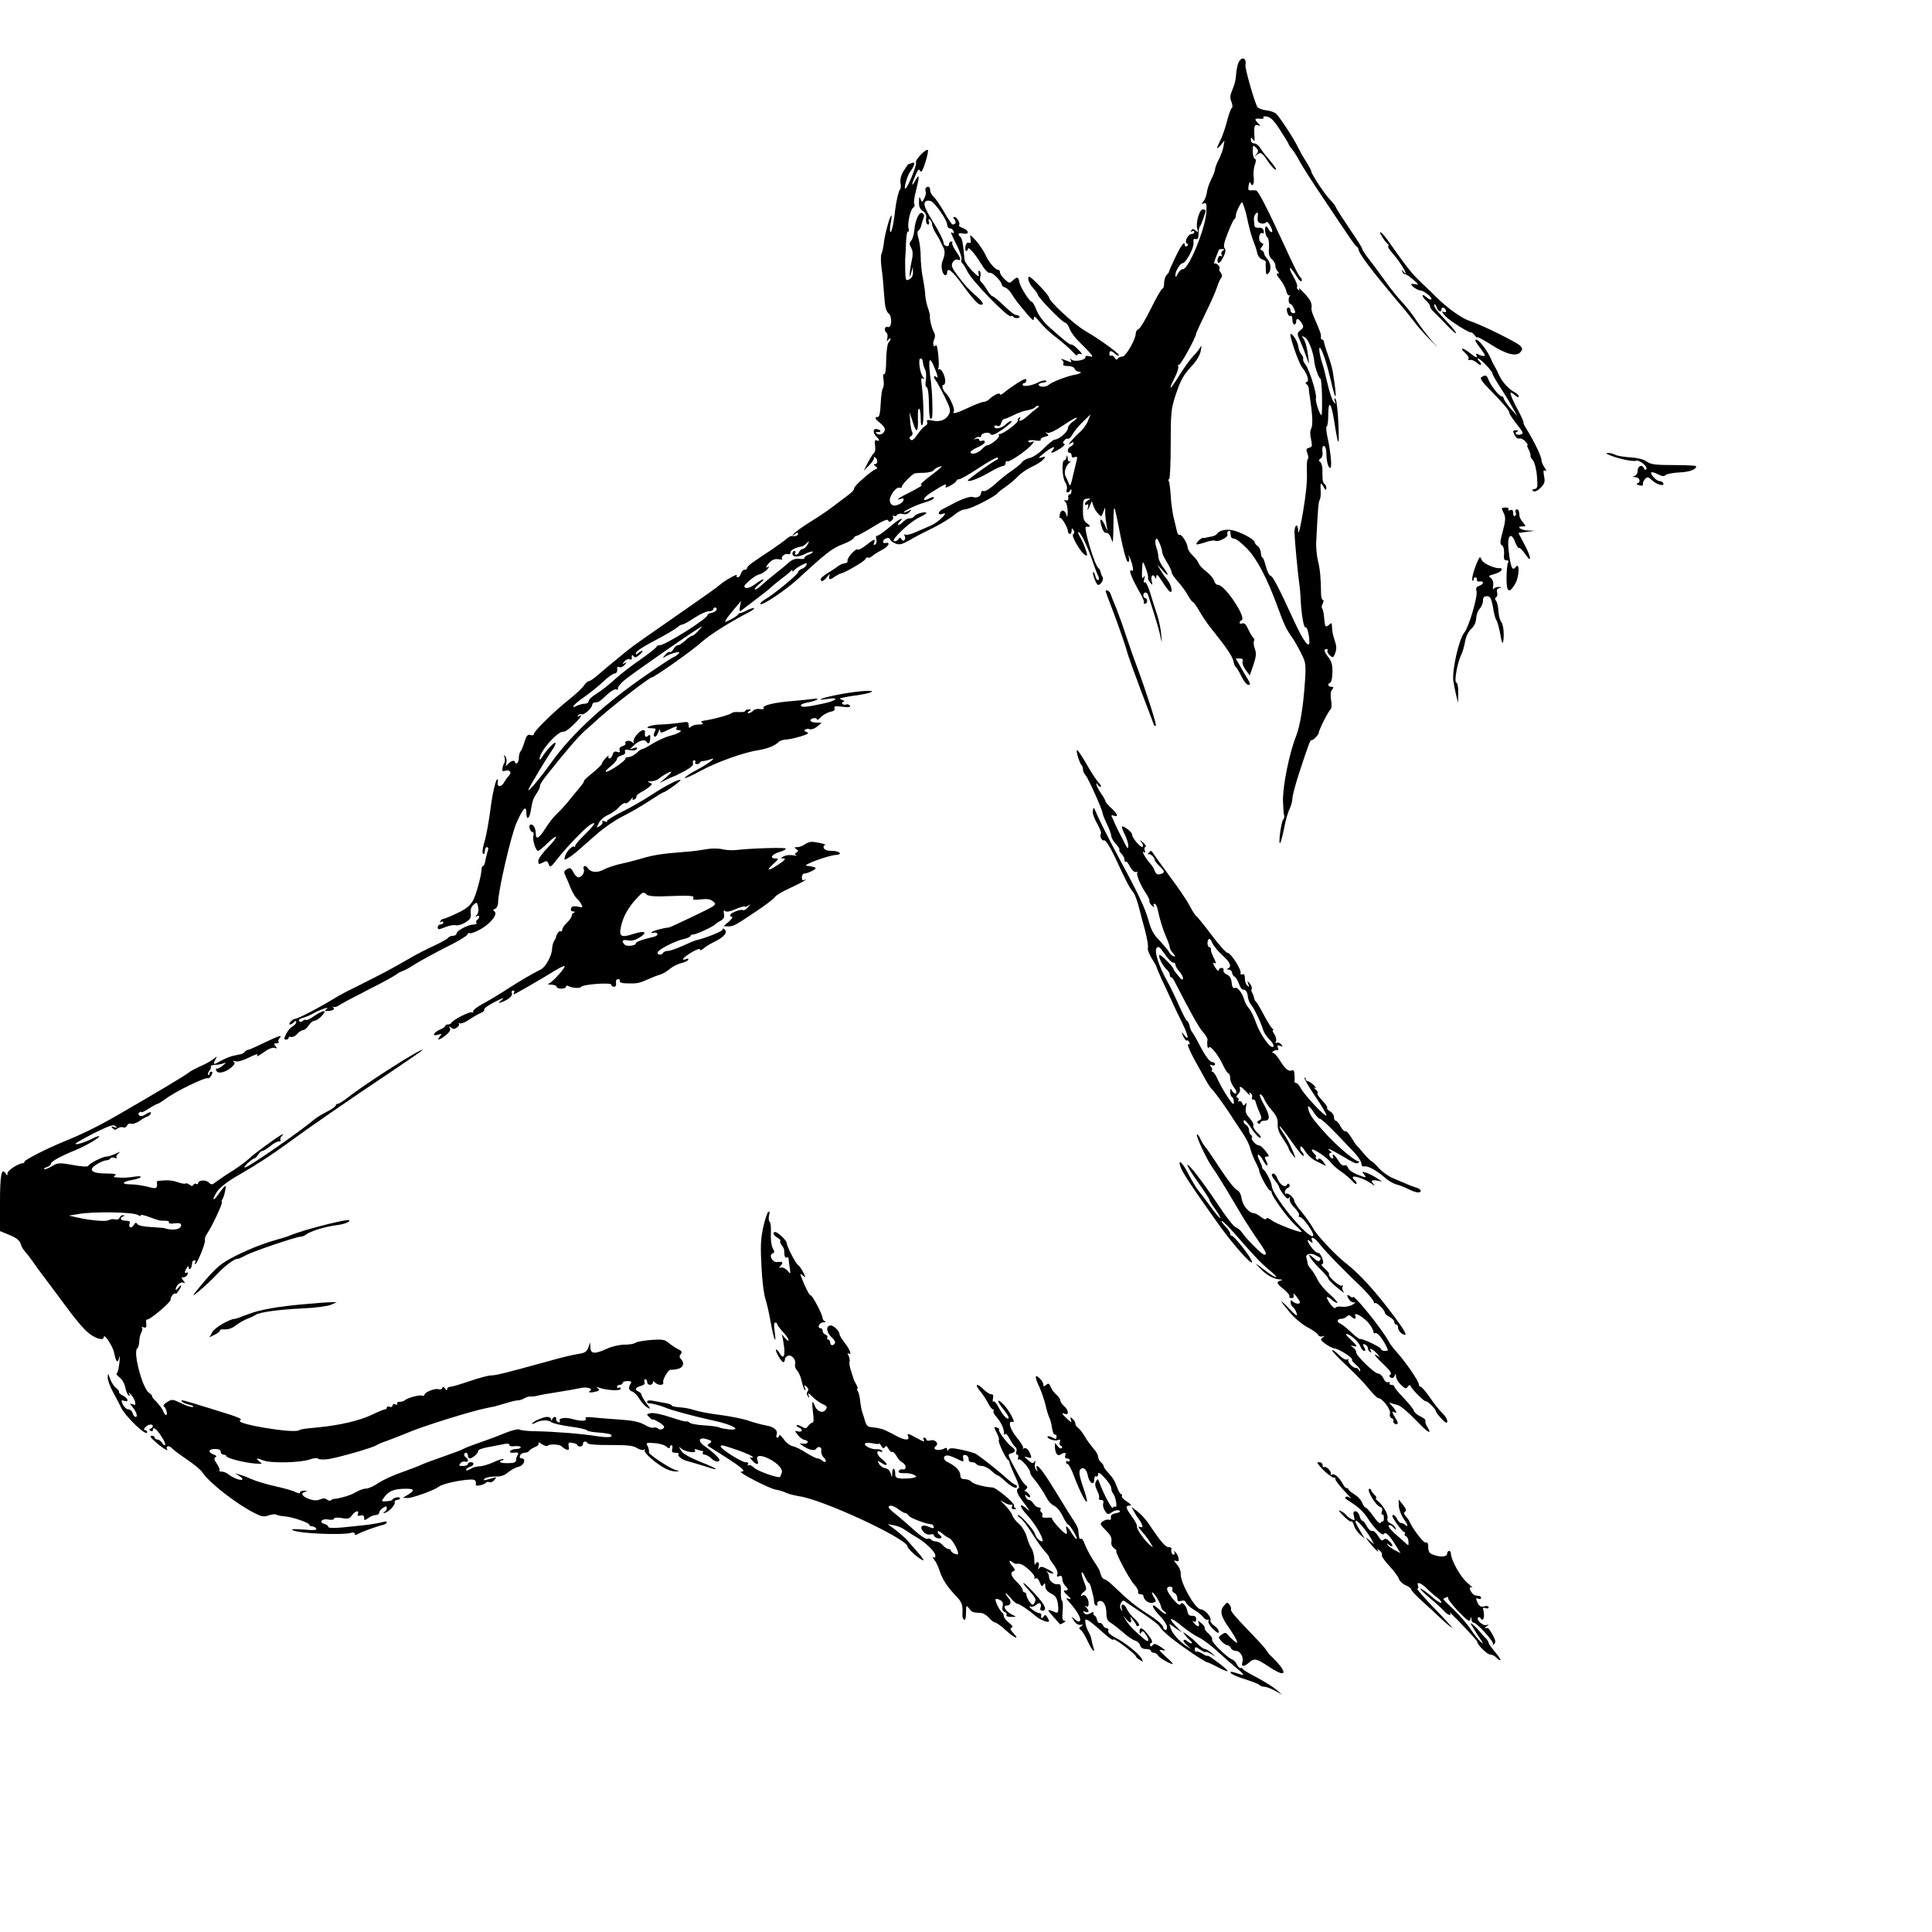 <?xml version="1.0" standalone="no"?>
<!DOCTYPE svg PUBLIC "-//W3C//DTD SVG 20010904//EN"
 "http://www.w3.org/TR/2001/REC-SVG-20010904/DTD/svg10.dtd">
<svg version="1.0" xmlns="http://www.w3.org/2000/svg"
 width="1024pt" height="1024pt" viewBox="0 0 1024 1024"
 preserveAspectRatio="xMidYMid meet">
<g transform="translate(0,1024) scale(0.1,-0.1)"
fill="#000000" stroke="none">
<path d="M6562 9903 c-5 -16 -10 -44 -11 -63 0 -19 -9 -52 -18 -73 -13 -31
-15 -45 -6 -67 6 -16 7 -30 2 -32 -4 -2 -16 -32 -25 -68 -9 -36 -25 -82 -35
-102 -24 -48 -24 -56 1 -27 l20 24 -5 -30 c-2 -16 -14 -48 -25 -70 -11 -21
-20 -45 -20 -53 0 -7 -9 -30 -20 -52 -11 -22 -22 -53 -23 -69 -2 -16 -10 -38
-18 -47 -12 -16 -12 -17 2 -12 13 5 15 -2 13 -45 -5 -90 -96 -310 -126 -304
-6 1 -17 -9 -25 -23 -11 -22 -13 -22 -13 -5 1 21 26 60 38 60 16 -1 61 81 58
107 -2 19 1 25 10 21 9 -3 15 3 16 16 0 12 1 27 2 34 1 6 3 14 6 17 6 6 30 73
30 83 0 4 -7 7 -15 7 -18 0 -39 -73 -29 -103 6 -19 5 -20 -9 -9 -12 10 -17 10
-23 1 -4 -8 -3 -9 4 -5 7 4 12 2 12 -3 0 -6 -6 -11 -13 -11 -19 0 -42 -41 -27
-50 9 -5 9 -9 1 -14 -6 -4 -11 -2 -11 3 0 27 -18 5 -50 -62 -19 -39 -34 -74
-34 -77 0 -3 -6 -11 -13 -18 -7 -7 -13 -27 -13 -43 0 -16 -4 -29 -9 -29 -5 0
-32 -47 -60 -104 -28 -57 -58 -107 -66 -110 -8 -3 -15 -13 -15 -22 0 -32 -53
-124 -71 -124 -10 0 -21 -5 -25 -11 -5 -8 -10 -6 -16 5 -5 9 -13 14 -19 11 -5
-4 -9 1 -9 9 0 20 9 20 32 -1 10 -9 18 -11 18 -5 0 10 -103 85 -178 128 -60
35 -192 157 -192 178 -1 6 -25 36 -55 66 -47 47 -55 52 -55 33 0 -12 11 -34
25 -49 14 -15 25 -31 25 -35 0 -14 132 -149 145 -149 7 0 18 -15 24 -32 6 -18
31 -51 54 -73 23 -22 49 -49 57 -59 14 -18 13 -19 -7 -14 -13 4 -21 2 -20 -5
3 -15 -59 -27 -74 -13 -9 8 -10 8 -4 -3 6 -11 4 -13 -8 -8 -40 16 -52 19 -38
9 7 -5 10 -15 7 -21 -5 -7 4 -11 24 -11 18 0 33 -6 36 -15 4 -8 13 -15 22 -15
22 0 7 -12 -20 -16 -35 -5 -121 -38 -136 -51 -16 -15 -48 -17 -57 -4 -3 5 7
11 22 13 16 2 23 6 17 10 -6 4 -24 0 -40 -8 -35 -19 -84 -26 -84 -13 0 5 5 9
10 9 6 0 10 7 10 15 0 11 -12 7 -47 -15 -26 -17 -58 -39 -70 -50 -13 -11 -23
-15 -23 -10 0 12 -36 -5 -58 -27 -7 -7 -20 -13 -28 -13 -8 0 -44 -13 -79 -30
-68 -32 -91 -37 -79 -19 6 11 -22 76 -42 94 -16 14 -25 45 -14 45 6 0 10 9 10
20 0 29 -22 70 -33 63 -6 -3 -7 -1 -4 4 4 6 4 39 0 73 -3 34 -9 56 -13 50 -12
-19 -19 11 -8 32 5 11 5 25 -1 35 -12 21 -25 74 -22 87 1 4 -4 25 -11 45 -7
20 -13 50 -14 66 0 17 -6 57 -12 89 -7 33 -12 85 -12 115 0 31 -5 73 -11 95
-8 27 -8 41 0 45 6 4 12 16 14 26 2 11 8 28 12 39 5 12 3 21 -6 26 -16 11 -38
-35 -43 -91 -2 -21 -9 -46 -16 -54 -11 -13 -11 -20 0 -39 9 -18 10 -35 1 -75
-12 -58 -13 -103 -1 -56 l8 30 1 -27 c1 -18 -6 -31 -19 -38 -19 -10 -20 -7
-22 42 0 29 -1 60 0 68 1 8 3 45 4 82 1 36 6 64 11 61 5 -3 6 4 3 15 -8 25 9
103 25 112 6 4 9 13 5 19 -4 5 0 37 9 70 19 74 19 94 -1 59 -21 -40 -26 -34
-7 10 19 46 22 50 32 34 5 -8 14 10 26 48 10 33 16 62 13 65 -9 9 -70 -54 -63
-65 7 -12 -45 -139 -57 -140 -9 0 12 72 26 90 7 8 16 23 20 34 5 14 2 17 -10
12 -8 -3 -17 -6 -19 -6 -2 0 -13 -16 -25 -35 -14 -23 -20 -45 -17 -65 3 -16 2
-32 -3 -35 -6 -4 -20 -61 -25 -105 -6 -63 -18 -120 -25 -120 -4 0 -4 19 0 43
5 23 7 43 5 45 -6 6 -36 -101 -40 -144 -3 -25 -9 -52 -13 -60 -4 -8 -4 -40 0
-72 5 -31 11 -95 14 -142 4 -65 10 -89 23 -100 22 -19 18 -82 -5 -73 -15 6
-20 -22 -5 -31 5 -3 7 -16 4 -29 -4 -18 -3 -19 6 -7 6 8 11 10 11 5 0 -6 -5
-16 -11 -22 -6 -6 -11 -47 -12 -91 0 -49 -5 -78 -10 -75 -6 4 -8 -8 -4 -29 3
-20 1 -40 -3 -44 -5 -5 -10 -42 -12 -81 -2 -50 -7 -73 -15 -73 -20 0 -16 -10
12 -32 14 -11 25 -25 25 -33 0 -20 -24 -35 -40 -25 -12 8 -12 10 4 10 21 0 14
13 -9 16 -19 3 -19 -20 0 -40 19 -18 19 -27 2 -20 -10 4 -12 -3 -9 -27 3 -17
1 -34 -4 -38 -5 -3 -20 -26 -33 -51 l-23 -45 30 30 c16 17 27 34 24 39 -3 5 0
6 6 2 16 -10 15 -36 0 -36 -9 0 -8 -4 2 -11 12 -9 13 -12 1 -16 -26 -10 -116
-91 -114 -101 2 -6 -10 -20 -25 -31 -15 -12 -31 -24 -37 -28 -74 -57 -101 -76
-167 -117 -42 -26 -82 -55 -90 -64 -12 -15 -11 -16 5 -3 11 9 17 10 17 2 0
-10 -14 -15 -34 -12 -5 1 -18 -7 -30 -17 -11 -10 -47 -36 -80 -58 -32 -21 -74
-49 -92 -62 -19 -12 -34 -27 -34 -32 0 -6 -6 -10 -14 -10 -7 0 -16 -9 -19 -20
-3 -11 -10 -20 -17 -20 -6 0 -8 5 -5 10 8 14 -64 -27 -90 -50 -11 -10 -65 -49
-120 -87 -278 -193 -342 -238 -370 -261 -88 -72 -122 -100 -155 -129 -21 -18
-42 -33 -48 -33 -7 0 -19 -11 -27 -24 -9 -13 -43 -45 -77 -72 -77 -61 -188
-169 -188 -184 0 -6 -8 -9 -18 -6 -15 5 -21 -2 -32 -36 -7 -24 -17 -47 -22
-52 -4 -6 -8 -20 -8 -32 0 -13 -4 -26 -10 -29 -5 -3 -10 -1 -10 4 0 15 -22 9
-38 -9 -11 -13 -12 -12 -8 5 3 11 1 27 -5 35 -9 12 -10 12 -5 -3 3 -11 3 -24
-1 -30 -4 -7 -9 -20 -10 -30 -2 -14 1 -17 16 -12 24 7 35 -9 18 -27 -8 -7 -19
-24 -26 -36 -14 -26 -38 -24 -33 2 2 9 1 16 -2 16 -7 0 -23 -64 -31 -120 -15
-114 -27 -179 -40 -222 -8 -29 -10 -50 -4 -53 5 -4 9 3 9 14 0 12 5 21 11 21
6 0 9 -6 6 -14 -3 -8 -9 -31 -13 -50 -3 -20 -9 -36 -13 -36 -4 0 -8 -6 -8 -12
-1 -37 -28 -138 -46 -171 -16 -28 -36 -45 -84 -67 -35 -17 -67 -30 -72 -30 -6
0 -13 -5 -17 -12 -4 -7 -3 -8 4 -4 7 4 12 2 12 -3 0 -6 -7 -11 -15 -11 -8 0
-15 -7 -15 -15 0 -13 5 -13 40 1 22 9 47 13 56 10 9 -3 31 3 49 14 28 17 33
26 30 49 -3 19 3 35 14 45 18 16 19 15 25 -9 4 -17 2 -33 -6 -43 -10 -12 -10
-14 0 -8 6 4 12 3 12 -3 0 -5 -5 -13 -10 -16 -6 -4 -8 -11 -5 -16 4 -5 -3 -9
-14 -9 -28 0 -90 -32 -91 -47 0 -7 -9 -13 -19 -13 -11 0 -23 -5 -26 -11 -4 -5
-37 -24 -73 -41 -37 -16 -98 -48 -137 -71 -38 -22 -92 -52 -120 -67 -27 -14
-59 -30 -70 -36 -11 -6 -49 -25 -85 -43 -36 -17 -78 -39 -95 -49 -103 -63
-214 -121 -231 -122 -14 0 -40 -30 -27 -30 5 0 14 5 21 12 9 9 12 9 12 0 0 -6
-9 -16 -19 -22 -11 -5 -26 -23 -34 -40 -13 -26 -13 -30 -1 -30 8 0 14 4 14 10
0 5 6 7 13 4 7 -2 22 4 32 16 10 11 24 20 31 20 8 0 21 11 30 25 9 14 23 25
30 25 8 0 23 9 34 20 39 39 19 41 -35 5 -20 -15 -40 -24 -43 -21 -3 3 -11 1
-18 -5 -8 -7 -14 -7 -19 0 -3 6 7 14 22 17 15 4 41 15 58 25 36 20 89 37 65
20 -12 -9 -9 -10 13 -9 26 2 35 12 20 21 -5 2 -2 2 6 0 7 -2 19 2 27 8 7 6 75
42 151 81 76 38 145 76 153 83 8 7 24 15 35 19 11 3 43 21 70 39 28 17 99 56
158 86 60 29 111 60 114 67 3 8 9 11 14 8 5 -3 31 7 58 22 54 31 92 81 71 94
-8 5 -7 9 4 13 9 4 16 18 16 34 1 64 70 362 99 425 35 78 51 92 51 48 0 -39
16 -31 23 12 9 54 12 64 32 94 11 16 19 34 17 39 -1 6 15 31 36 57 95 120 169
206 200 233 19 17 57 50 84 75 72 64 261 210 273 210 13 0 212 140 265 188 47
41 145 103 253 159 16 9 26 17 24 20 -3 2 -19 -3 -36 -11 -17 -9 -34 -16 -37
-15 -4 0 -10 -4 -13 -9 -3 -5 -21 -17 -39 -26 -32 -16 -33 -16 -23 1 6 10 26
36 45 58 l34 40 -6 -30 c-4 -25 -3 -28 9 -19 8 6 43 33 79 60 36 27 72 56 80
64 8 8 33 28 55 45 22 16 43 34 47 39 5 7 8 7 8 1 0 -6 3 -5 8 1 4 6 22 19 39
28 27 14 32 14 27 1 -3 -8 -14 -17 -25 -20 -10 -4 -19 -12 -19 -18 -1 -12
-134 -122 -177 -145 -12 -7 -23 -17 -23 -22 0 -18 134 71 202 134 143 132 180
161 231 180 28 10 56 25 60 32 4 8 12 14 17 14 5 0 44 21 86 47 53 33 79 44
82 35 3 -10 7 -10 18 -1 8 6 11 16 7 22 -3 5 -1 7 5 3 6 -3 14 -1 17 5 4 6 17
8 30 5 15 -4 28 0 36 11 13 15 12 15 -8 4 -13 -6 -23 -9 -23 -7 0 9 73 43 118
55 23 7 42 16 42 22 0 6 -8 6 -21 -1 -42 -23 -42 -2 1 26 75 48 90 54 83 38
-4 -11 2 -10 26 3 17 10 31 21 31 26 0 4 6 7 14 7 8 0 55 27 106 61 50 33 95
58 98 54 4 -4 2 -10 -5 -12 -18 -7 -153 -103 -153 -109 0 -12 56 9 113 42 32
19 65 34 73 34 7 0 14 7 14 16 0 8 4 12 10 9 10 -6 105 59 130 90 14 17 13 18
-2 12 -10 -3 -18 -2 -18 4 0 6 14 8 36 5 20 -4 33 -2 30 3 -3 5 6 12 21 16 22
5 24 8 12 17 -11 8 -11 9 3 4 11 -3 43 12 84 40 36 25 68 43 71 40 3 -2 -7
-12 -21 -21 -14 -10 -26 -25 -26 -35 0 -19 -48 -60 -70 -60 -6 0 -31 -20 -56
-45 -25 -26 -58 -48 -75 -52 -16 -3 -35 -13 -42 -23 -7 -9 -31 -29 -53 -44
-23 -15 -63 -47 -89 -71 -26 -24 -54 -41 -61 -38 -8 3 -14 -1 -14 -10 0 -17
-24 -29 -44 -21 -13 5 -62 -12 -111 -39 -11 -6 -32 -17 -48 -25 -28 -14 -29
-36 0 -25 37 14 -23 -45 -62 -62 -22 -9 -59 -26 -83 -36 -24 -11 -48 -16 -54
-13 -7 4 -8 3 -4 -4 11 -18 -4 -38 -15 -21 -8 12 -10 12 -18 0 -5 -7 -15 -11
-22 -9 -18 6 82 101 132 125 22 10 39 21 39 24 0 10 -54 -3 -62 -15 -4 -6 -12
-12 -18 -12 -5 -1 -14 -2 -18 -3 -5 0 -18 -10 -30 -21 -23 -21 -32 -14 -10 8
23 23 -5 12 -37 -15 -52 -44 -78 -63 -88 -63 -4 0 -6 -9 -2 -19 3 -11 0 -23
-6 -27 -9 -5 -10 -2 -6 9 9 24 0 21 -43 -13 -20 -16 -40 -26 -44 -23 -9 10
-57 -43 -54 -59 2 -7 -4 -13 -13 -13 -9 0 -27 -8 -40 -18 -13 -10 -39 -26 -56
-37 -18 -11 -33 -24 -33 -30 0 -17 17 -11 34 13 12 15 16 17 12 5 -6 -22 3
-23 29 -4 11 7 25 15 30 16 23 4 128 65 132 77 3 7 9 11 13 8 5 -3 14 0 22 7
7 7 31 22 52 33 36 18 49 44 19 37 -19 -4 -16 18 4 25 10 4 19 1 21 -6 2 -7
15 -17 29 -22 20 -8 35 -4 72 17 25 15 82 45 126 66 44 22 94 53 113 69 18 16
43 29 55 29 28 0 161 67 177 89 3 4 21 18 40 31 19 13 49 38 66 56 16 17 50
40 75 51 24 11 51 28 59 38 14 17 13 17 -10 10 -20 -6 -18 -2 14 24 40 32 67
42 46 16 -18 -21 -3 -19 38 7 20 12 30 24 23 26 -9 3 -9 7 0 18 6 8 15 11 20
9 4 -3 15 7 23 22 8 15 33 46 55 67 l41 40 -13 -33 c-6 -18 -25 -45 -42 -60
-38 -34 -78 -82 -52 -62 12 9 17 10 17 2 0 -6 -7 -14 -15 -17 -17 -7 -21 -34
-5 -34 6 0 10 -7 10 -15 0 -9 6 -12 16 -8 14 5 16 2 9 -23 -4 -16 -13 -54 -20
-84 -9 -42 -14 -50 -19 -35 -4 11 -12 28 -17 38 -12 22 -2 57 20 75 9 8 10 11
4 7 -9 -4 -13 2 -14 17 -1 17 -3 18 -6 6 -2 -10 -8 -18 -12 -18 -15 0 -11 -90
4 -114 9 -13 13 -31 9 -40 -3 -9 -2 -16 4 -16 6 0 13 6 15 13 3 7 6 5 6 -5 1
-10 -4 -18 -9 -18 -6 0 -10 -8 -8 -17 2 -12 -2 -17 -12 -15 -12 3 -13 1 -2 -9
6 -7 11 -31 11 -53 -1 -23 -4 -31 -6 -19 -6 32 -30 36 -36 7 -2 -14 -2 -22 1
-19 7 7 42 -51 42 -70 0 -8 5 -15 10 -15 6 0 10 8 10 18 0 14 2 15 10 2 6 -9
5 -17 -2 -21 -13 -8 44 -104 66 -112 11 -4 10 2 -1 34 -7 22 -21 51 -29 65 -9
13 -12 24 -7 24 11 0 52 -86 77 -164 9 -26 21 -57 26 -67 6 -10 6 -20 1 -23
-5 -3 -12 6 -15 20 -4 15 -9 24 -12 22 -6 -7 17 -68 26 -68 15 0 32 29 24 42
-5 7 -9 19 -11 27 -1 8 -6 17 -11 20 -20 14 -83 223 -65 220 23 -4 25 3 5 17
-18 13 -22 25 -22 72 0 53 2 58 23 59 19 2 20 1 5 -8 -10 -6 -18 -15 -18 -20
0 -6 5 -7 11 -3 8 4 9 -1 5 -17 -4 -18 -2 -16 8 5 l13 30 8 -24 c4 -13 15 -32
25 -42 17 -19 18 -19 28 9 10 27 10 27 10 3 -1 -14 2 -43 6 -65 l6 -40 -15 34
c-20 42 -31 34 -15 -13 6 -21 16 -33 24 -30 6 2 17 -8 23 -23 l11 -28 2 30 c1
17 2 58 2 93 0 35 2 61 5 59 3 -3 17 -67 31 -143 15 -75 32 -139 39 -141 7 -3
10 4 7 19 -4 21 -4 21 4 3 16 -37 23 -77 12 -70 -23 14 -4 -37 48 -127 11 -20
18 -39 15 -42 -4 -3 -1 -6 5 -6 7 0 12 7 12 15 0 8 -4 15 -10 15 -5 0 -10 7
-10 15 0 18 19 20 25 3 2 -7 16 -51 31 -98 15 -47 31 -103 35 -125 8 -38 8
-37 4 10 -2 28 -12 78 -23 110 -11 33 -28 86 -37 117 -10 32 -22 55 -27 52 -6
-4 -8 3 -3 17 5 18 4 20 -4 10 -7 -11 -9 -2 -8 32 1 26 3 47 4 47 7 0 32 -73
28 -80 -2 -4 2 -16 10 -26 14 -18 15 -17 9 9 -6 27 9 39 19 15 3 -7 6 -4 6 7
1 15 9 8 31 -27 16 -25 34 -49 39 -53 20 -12 11 33 -12 62 -13 15 -31 42 -40
58 -17 29 -17 28 12 -5 37 -41 41 -32 6 14 -14 18 -25 42 -25 54 0 11 -5 33
-10 48 -6 15 -8 35 -5 43 5 12 10 7 21 -18 8 -18 14 -40 14 -47 0 -8 11 -32
25 -54 14 -22 25 -46 25 -53 0 -8 15 -30 33 -49 17 -19 41 -51 52 -71 11 -20
23 -37 27 -37 4 0 19 -21 34 -47 15 -27 43 -68 62 -92 83 -103 113 -148 119
-174 3 -15 9 -30 13 -32 5 -3 18 -25 30 -50 12 -25 28 -45 37 -45 12 0 11 6
-5 33 -11 17 -29 49 -41 70 l-21 37 21 0 c15 0 19 -5 15 -16 -3 -8 4 -28 16
-44 l22 -30 19 55 c15 45 17 62 8 86 -6 17 -8 36 -5 41 4 6 3 13 -2 17 -5 3
-17 23 -27 44 -12 27 -22 37 -32 33 -8 -3 -15 -1 -15 3 0 5 5 11 10 13 31 10
-87 188 -124 188 -9 0 -18 10 -21 23 -4 12 -22 33 -40 47 -19 14 -37 33 -41
43 -3 10 -17 28 -31 42 -15 13 -27 32 -28 43 -2 26 -34 74 -44 67 -5 -2 -11 8
-14 23 -3 15 -11 47 -17 72 -6 25 -13 76 -15 113 -2 37 -7 72 -10 77 -4 6 -3
10 2 10 4 0 8 82 8 183 0 165 2 189 24 257 29 88 42 111 92 165 21 23 40 55
43 75 6 30 5 32 -5 15 -6 -11 -24 -32 -38 -46 -14 -15 -46 -59 -70 -98 -50
-81 -63 -89 -26 -15 14 27 23 55 20 62 -3 7 -1 11 3 8 8 -5 92 148 92 166 0 4
22 52 49 107 27 55 55 117 61 138 7 21 17 44 23 51 6 8 5 17 -3 27 -7 9 -10
18 -7 21 8 8 -16 33 -26 27 -4 -3 -1 12 7 32 9 21 16 39 16 41 0 2 8 4 18 4
13 0 14 -2 3 -9 -8 -5 -10 -14 -6 -21 5 -8 4 -11 -2 -7 -13 8 -26 -20 -17 -35
4 -6 16 6 26 26 14 27 16 41 9 50 -8 9 -3 32 17 82 15 38 30 71 34 72 5 2 8
10 8 18 0 8 7 29 16 47 17 31 17 31 25 9 5 -13 11 -33 14 -45 16 -77 27 -116
39 -147 8 -19 17 -47 20 -62 3 -15 15 -29 26 -33 11 -3 19 -9 19 -13 -1 -4 -1
-22 0 -40 1 -27 3 -31 14 -20 17 15 13 54 -7 77 -9 10 -16 22 -16 28 0 6 -6
13 -12 16 -10 3 -10 7 1 20 7 10 9 17 3 17 -5 0 -12 7 -16 15 -7 20 3 47 16
39 6 -4 8 2 6 12 -3 13 -11 18 -26 17 -12 -2 -22 3 -23 10 0 6 -2 21 -3 33 -1
11 3 26 11 32 10 10 12 7 9 -17 -2 -23 1 -31 18 -35 11 -3 23 0 27 6 4 6 13
-2 23 -21 10 -18 12 -31 6 -31 -6 0 -13 7 -16 15 -4 8 -9 15 -13 15 -11 0 -5
-51 7 -59 6 -3 9 -26 8 -53 -3 -35 1 -49 15 -62 11 -9 19 -24 19 -34 0 -10 5
-23 12 -30 9 -9 9 -12 -1 -12 -8 0 -2 -13 14 -31 14 -18 29 -44 32 -60 3 -15
10 -26 17 -25 6 2 8 1 4 -1 -11 -6 -10 -43 0 -43 5 0 14 -11 20 -25 10 -21 9
-25 -3 -25 -8 0 -15 7 -15 15 0 8 -4 15 -10 15 -11 0 -13 -11 -4 -34 3 -9 10
-13 15 -10 5 3 9 -6 9 -20 0 -14 5 -26 10 -26 6 0 10 7 10 15 0 22 13 18 29
-7 12 -19 11 -24 -6 -38 -18 -15 -19 -18 -5 -50 20 -46 28 -69 41 -105 10 -29
10 -28 6 9 -8 57 -16 89 -29 105 -9 12 -8 12 10 3 19 -10 45 -77 50 -127 2
-29 26 -95 32 -91 4 2 8 -41 9 -95 1 -54 0 -99 -3 -99 -9 0 -34 75 -29 89 6
21 -36 156 -56 179 -8 10 -14 23 -12 29 2 6 -2 17 -9 24 -7 8 -14 25 -16 39
-3 27 -28 70 -41 70 -11 0 42 -155 61 -178 25 -30 39 -70 25 -76 -9 -3 -9 -7
-1 -13 6 -4 11 -15 11 -23 0 -8 3 -33 7 -55 13 -86 15 -138 6 -156 -7 -11 -7
-33 -1 -58 7 -34 6 -40 -10 -44 -16 -4 -18 -9 -9 -31 5 -14 6 -27 1 -30 -4 -3
-6 -36 -4 -73 2 -41 -6 -123 -21 -208 -13 -77 -24 -123 -25 -102 -1 46 -20 40
-20 -6 1 -36 17 -213 25 -267 3 -19 7 -62 8 -95 5 -81 17 -146 26 -140 8 5 20
-42 20 -77 0 -38 -31 3 -77 102 -88 191 -118 249 -130 249 -6 1 -17 23 -24 51
-7 27 -15 47 -18 45 -3 -1 -7 9 -8 23 0 14 -8 31 -17 38 -9 6 -16 15 -16 20 0
12 -48 41 -100 59 -40 14 -86 7 -100 -15 -3 -5 -17 -12 -30 -14 -14 -2 -27 -5
-30 -6 -3 -2 -9 -2 -13 -1 -10 2 -41 -28 -35 -34 2 -2 23 3 47 11 23 8 47 12
52 8 15 -9 70 19 65 33 -3 7 -1 15 4 18 6 4 11 1 11 -4 1 -6 2 -17 3 -23 0 -7
8 -13 18 -13 9 0 39 -23 67 -52 53 -54 108 -160 162 -308 35 -96 47 -121 75
-160 12 -16 34 -55 49 -85 26 -50 27 -60 22 -145 -9 -138 -26 -242 -48 -298
-35 -88 -69 -256 -69 -336 1 -41 4 -79 6 -83 3 -5 1 -15 -5 -22 -11 -14 -27
-135 -16 -124 4 4 13 39 21 78 7 39 20 85 29 102 8 17 15 42 15 56 0 14 16 75
36 136 49 149 58 174 65 173 8 -3 39 30 39 40 0 14 52 117 63 124 5 4 6 25 2
48 -4 28 -3 47 5 56 10 12 9 15 -4 15 -18 0 -22 16 -5 22 5 2 11 26 11 54 1
39 -4 58 -20 79 -24 30 -28 45 -11 45 5 0 8 -4 5 -9 -3 -4 2 -16 12 -24 17
-15 19 -14 29 12 8 21 7 38 -3 67 -8 22 -14 52 -14 68 0 23 -3 27 -12 18 -7
-7 -15 -12 -18 -12 -7 0 -8 5 -13 57 -2 18 -6 36 -10 39 -3 4 -2 15 4 25 5 11
6 19 1 19 -5 0 -9 12 -10 28 -1 86 -5 132 -16 177 -7 28 -11 73 -10 100 9 177
12 214 18 224 4 6 7 26 6 44 -3 50 0 54 15 27 10 -18 14 -20 15 -8 0 9 -4 20
-10 23 -5 3 -10 16 -10 28 -1 12 -1 35 -1 52 -1 16 -6 33 -12 37 -9 6 -8 10 1
17 8 4 13 17 12 27 -4 33 0 45 10 39 6 -3 10 -21 10 -38 0 -40 10 -77 20 -77
11 0 4 75 -13 158 -8 34 -10 62 -5 62 4 0 8 27 8 61 0 79 15 68 30 -24 23
-149 29 -156 24 -27 -3 69 -10 130 -15 135 -7 7 -8 3 -4 -10 6 -19 6 -19 -8
-3 -7 10 -22 53 -31 95 -10 43 -22 92 -28 108 -15 46 -21 92 -10 80 13 -15 37
-90 57 -177 28 -124 33 -95 9 52 -3 19 -15 60 -26 90 -11 30 -20 61 -21 68 0
6 -4 12 -9 12 -5 0 -8 6 -7 13 2 13 -3 30 -32 95 -11 24 -19 48 -18 55 4 29
-3 45 -37 82 -21 22 -33 34 -29 26 5 -10 4 -12 -4 -7 -6 4 -9 12 -6 17 3 5 -6
29 -20 54 -33 56 -19 60 15 4 13 -22 26 -35 29 -28 2 6 0 14 -5 18 -10 7 -30
47 -94 186 -87 189 -132 275 -143 276 -7 1 -19 1 -28 0 -13 -1 -15 4 -11 26 3
15 7 22 9 16 10 -29 22 -10 18 26 -3 22 0 52 6 68 7 19 7 29 0 31 -6 2 -11 20
-11 40 0 34 1 35 17 20 14 -15 14 -20 3 -35 -12 -15 -12 -16 0 -5 21 18 27 16
60 -33 17 -25 36 -45 42 -45 6 0 -6 19 -26 43 -20 23 -45 54 -54 69 -9 16 -25
28 -34 28 -11 0 -18 7 -18 18 0 15 2 15 11 2 8 -12 9 -8 8 15 -4 56 0 68 18
61 15 -6 15 -4 -2 14 -18 20 -15 24 19 20 10 -1 16 3 12 8 -3 5 6 7 20 4 19
-3 39 -24 70 -73 24 -37 44 -70 44 -73 0 -3 8 -15 17 -26 10 -11 29 -41 43
-68 14 -26 68 -110 120 -187 51 -77 112 -167 134 -200 22 -33 43 -61 48 -63 4
-2 8 -8 8 -13 0 -20 70 -113 210 -279 36 -42 76 -92 90 -111 14 -19 49 -59 79
-89 52 -52 52 -53 9 -5 -24 28 -60 75 -80 105 -19 30 -54 75 -78 100 -23 25
-63 74 -88 110 -26 36 -63 87 -84 113 -21 27 -38 53 -38 58 0 6 -30 53 -66
105 -36 53 -68 103 -72 112 -3 10 -17 28 -30 41 -28 27 -102 139 -102 153 0 5
-12 27 -27 51 -15 23 -35 59 -45 79 -17 38 -92 153 -114 175 -7 7 -29 15 -50
18 -21 2 -43 10 -49 17 -12 14 -68 207 -64 224 8 41 -24 47 -39 7z m-1671
-1578 c2 -19 4 -25 14 -48 4 -10 5 -33 2 -52 -3 -19 -2 -35 2 -35 9 0 14 -33
15 -107 0 -35 4 -63 8 -63 4 0 9 6 9 13 3 35 0 128 -6 177 -18 131 -11 155 21
74 15 -36 17 -51 8 -43 -15 13 -19 -1 -5 -16 5 -6 26 -43 46 -84 32 -64 35
-77 25 -96 -16 -31 -48 -43 -88 -34 -27 5 -32 4 -28 -8 3 -7 -1 -16 -8 -19 -8
-3 -27 -23 -42 -45 -19 -28 -30 -37 -38 -29 -8 8 -7 13 3 19 8 5 10 14 6 21
-5 7 -9 34 -11 59 l-3 46 18 -55 c19 -62 29 -52 26 27 -1 29 2 50 7 47 4 -3 8
-26 8 -52 0 -31 3 -42 9 -33 9 14 6 137 -4 214 -4 29 -2 37 7 31 11 -6 11 -5
0 8 -17 21 -27 98 -13 98 6 0 12 -7 12 -15z m602 -251 c-12 -9 -34 -27 -48
-40 -27 -25 -52 -33 -39 -12 4 7 3 8 -5 4 -6 -4 -9 -11 -6 -15 5 -9 -77 -71
-95 -71 -6 0 -9 -4 -5 -9 5 -10 -45 -51 -62 -51 -6 0 -18 -9 -27 -19 -20 -22
-54 -33 -62 -20 -3 6 13 17 35 27 22 9 41 22 41 29 0 7 -7 10 -15 7 -8 -4 -15
-1 -15 5 0 6 -8 8 -17 5 -15 -5 -15 -4 -3 4 8 6 18 8 22 6 4 -3 8 -1 8 5 0 16
42 25 50 10 6 -9 23 -3 65 26 31 22 52 41 46 43 -5 2 -19 -6 -30 -17 -22 -22
-61 -29 -61 -11 0 5 7 7 16 3 10 -4 17 1 21 16 3 11 10 21 17 21 6 0 27 9 47
19 20 11 53 23 73 26 20 4 39 11 42 16 3 5 11 9 17 8 7 0 2 -7 -10 -15z m-503
-308 c0 -2 -27 -25 -61 -50 -34 -25 -55 -46 -47 -46 13 0 -11 -15 -84 -52 -37
-18 -52 -33 -23 -22 22 9 18 -14 -4 -26 -30 -16 -48 -12 -54 12 -7 25 31 79
51 73 6 -3 12 0 12 6 0 11 56 68 69 70 3 1 25 3 49 3 24 1 47 7 50 13 4 5 14
13 22 16 21 8 20 7 20 3z m-712 -416 c-7 -11 -18 -20 -24 -20 -7 0 -14 -7 -18
-15 -3 -8 -10 -15 -16 -15 -6 0 -8 5 -5 10 3 6 1 10 -4 10 -6 0 -11 -7 -11
-15 0 -20 33 -19 71 1 17 8 33 13 36 10 3 -3 -6 -10 -21 -16 -15 -5 -25 -14
-22 -18 2 -4 -10 -6 -27 -4 -23 2 -39 -4 -57 -20 -14 -13 -45 -39 -70 -58 -24
-19 -58 -47 -74 -62 -16 -15 -32 -25 -35 -22 -3 3 8 16 24 29 40 33 21 32 -22
-1 -20 -15 -41 -23 -50 -20 -14 6 -11 12 16 36 18 17 43 33 56 36 13 3 32 15
42 27 10 11 12 17 6 13 -19 -11 -15 2 7 24 14 14 29 19 46 16 15 -3 24 -2 20
1 -10 10 14 32 30 26 8 -3 14 1 14 10 0 12 30 27 62 31 4 1 13 7 20 14 18 18
20 15 6 -8z m-480 -342 c-3 -7 -14 -14 -26 -16 -12 -2 -22 -7 -22 -12 0 -19
-224 -160 -254 -160 -9 0 -16 -4 -16 -8 0 -4 -39 -35 -86 -68 -47 -32 -109
-80 -138 -107 -28 -26 -70 -59 -93 -73 -24 -14 -43 -32 -43 -40 0 -8 -9 -14
-21 -14 -11 0 -29 -5 -40 -10 -42 -23 -16 10 38 46 31 22 76 58 101 82 24 23
51 42 58 42 13 0 18 12 15 32 0 4 5 5 13 2 7 -3 19 3 27 12 12 16 12 17 -1 9
-13 -8 -13 -7 -1 9 8 9 20 15 27 12 8 -3 13 -2 13 2 -3 18 2 26 9 14 7 -9 14
-8 32 8 13 11 19 20 14 20 -6 0 -15 -5 -22 -12 -7 -7 -12 -8 -12 -2 0 13 30
32 145 93 33 18 67 39 76 47 8 8 20 14 26 14 6 0 34 16 63 35 29 19 63 35 76
35 13 0 24 5 24 10 0 6 5 10 11 10 6 0 9 -6 7 -12z m-98 -113 c-13 -14 -27
-25 -32 -25 -5 0 -21 -11 -36 -25 -15 -14 -32 -25 -39 -25 -7 0 -17 -9 -23
-20 -6 -11 -15 -18 -19 -16 -5 3 -17 -4 -27 -17 -11 -12 -12 -17 -4 -11 22 16
80 34 80 25 0 -4 -10 -13 -22 -20 -24 -12 -28 -14 -144 -93 -224 -153 -397
-311 -507 -463 -61 -86 -127 -164 -127 -152 0 7 98 171 131 218 10 15 15 29
13 32 -6 6 -54 -46 -72 -78 -7 -11 -12 -14 -12 -7 -1 38 98 150 127 144 7 -2
31 15 53 37 39 38 52 60 28 45 -7 -4 -8 -3 -4 4 4 6 12 9 19 6 13 -5 55 33 56
51 1 6 6 11 11 11 6 1 14 2 19 3 5 0 26 17 46 37 22 21 43 33 51 30 9 -3 12
-1 9 4 -3 5 11 24 31 42 32 29 402 286 413 287 3 1 -6 -10 -19 -24z"/>
<path d="M4907 9244 c-3 -3 -3 -12 -1 -19 3 -7 0 -24 -7 -36 -12 -23 -12 -23
-20 -4 -6 16 -8 12 -8 -15 -1 -25 5 -39 20 -48 11 -7 19 -21 18 -30 -3 -29 1
-42 11 -42 5 0 6 7 3 17 -4 11 -3 14 5 9 7 -4 12 -15 12 -24 0 -9 10 -33 22
-52 12 -19 22 -37 23 -40 0 -3 6 -15 13 -27 12 -22 11 -43 -2 -75 -11 -23 -3
-71 12 -76 6 -2 12 3 12 12 0 34 28 11 89 -74 35 -48 72 -91 82 -93 28 -8 23
9 -12 40 -50 44 -58 53 -101 109 -33 44 -38 56 -29 73 7 12 17 18 26 15 22 -9
19 6 -10 47 -13 20 -21 39 -18 43 4 3 1 6 -5 6 -7 0 -12 -7 -12 -15 0 -8 -6
-12 -15 -9 -8 3 -14 9 -13 12 2 10 -22 61 -51 107 -52 83 -61 108 -42 119 5 4
16 3 25 0 22 -9 86 -100 86 -124 0 -11 6 -20 14 -20 8 0 17 -7 20 -16 3 -8 2
-12 -4 -9 -15 9 -13 4 21 -64 17 -34 28 -68 25 -76 -3 -8 -1 -17 4 -20 5 -3
17 -23 27 -43 22 -48 212 -244 230 -238 7 3 13 2 13 -2 0 -4 9 -8 19 -8 11 0
17 4 15 8 -3 4 -10 8 -15 8 -12 0 -29 13 -82 63 -21 20 -43 37 -47 37 -5 0
-19 17 -31 38 -13 20 -27 38 -31 40 -4 2 -5 14 -2 27 3 12 1 26 -4 29 -6 4 -8
-3 -5 -16 4 -19 -1 -16 -34 16 -21 22 -40 49 -41 60 -7 86 -12 110 -21 119
-18 18 -13 25 14 19 34 -6 32 16 -1 29 -15 5 -24 12 -21 16 9 8 -11 43 -25 43
-7 0 -7 -4 1 -13 11 -14 6 -27 -10 -27 -4 0 -24 29 -43 63 -20 35 -45 72 -56
82 -11 10 -20 26 -20 37 0 18 -11 24 -23 12z"/>
<path d="M7327 8983 c10 -16 22 -31 27 -35 6 -4 8 -10 4 -13 -3 -3 5 -18 19
-33 28 -30 73 -97 73 -109 0 -5 -5 -1 -11 7 -9 13 -10 13 -6 0 2 -8 8 -14 13
-13 5 1 25 -12 44 -29 29 -25 31 -29 13 -25 -13 3 -23 3 -23 0 0 -10 34 -32
50 -33 19 -1 65 -39 56 -47 -3 -3 -15 2 -26 12 -11 10 -20 14 -20 8 0 -5 9
-18 20 -28 11 -10 20 -23 20 -30 0 -6 10 -20 23 -32 12 -11 42 -41 66 -67 24
-26 46 -45 48 -42 3 3 -18 30 -48 61 -56 59 -74 83 -66 92 3 2 8 -5 12 -16 6
-21 25 -29 25 -11 0 15 17 12 23 -4 4 -11 1 -13 -11 -9 -12 4 -10 -2 8 -22 24
-26 131 -93 138 -87 2 2 10 -5 18 -15 7 -10 14 -15 14 -11 0 5 32 -13 72 -38
80 -52 136 -66 157 -40 11 13 11 19 0 32 -15 18 -211 115 -272 134 -38 12
-118 69 -173 124 -17 17 -55 54 -84 81 -47 45 -72 76 -175 222 -33 47 -56 59
-28 16z"/>
<path d="M5144 8974 c4 -19 1 -24 -8 -21 -9 4 -16 -3 -19 -19 -2 -13 0 -24 4
-24 5 0 9 5 9 10 0 18 36 -22 70 -78 20 -33 38 -51 46 -48 13 5 64 -46 64 -64
0 -5 8 -11 18 -14 10 -3 25 -19 35 -35 17 -29 33 -49 89 -115 23 -25 27 -28
28 -12 0 14 8 8 33 -23 18 -22 57 -59 87 -81 30 -23 67 -55 83 -72 15 -18 27
-27 27 -20 0 6 7 9 18 5 11 -3 6 6 -13 24 -16 17 -33 29 -37 27 -6 -4 -47 29
-125 100 -23 21 -50 58 -59 82 -9 24 -21 44 -25 44 -12 0 -62 80 -66 104 -5
29 -11 31 -33 11 -20 -18 -21 -18 -45 5 -14 13 -25 29 -25 37 0 7 -4 13 -10
13 -15 0 -51 42 -67 80 -9 19 -31 52 -49 73 -33 36 -34 36 -30 11z"/>
<path d="M7820 8434 c0 -3 11 -20 25 -38 14 -18 25 -35 25 -39 0 -7 -22 -4
-37 6 -9 6 -11 3 -6 -10 5 -12 -6 -8 -35 15 -42 34 -60 31 -22 -3 11 -10 17
-22 13 -28 -3 -5 0 -7 8 -5 8 3 24 -4 37 -15 22 -21 32 -11 10 11 -7 7 -8 12
-4 12 12 0 76 -67 76 -79 0 -5 17 -36 38 -68 21 -32 51 -80 66 -108 l28 -50
-36 40 c-19 22 -35 46 -36 53 0 6 -6 12 -12 12 -13 0 -60 61 -71 93 -7 19 -15
21 -35 8 -10 -6 3 -25 50 -72 72 -74 98 -105 98 -118 0 -5 18 -32 39 -59 36
-45 38 -50 20 -55 -21 -6 -36 8 -17 16 8 3 6 6 -4 6 -21 1 -22 -3 -8 -29 6
-11 16 -17 23 -14 7 2 22 -4 32 -16 10 -11 15 -20 11 -20 -4 0 -1 -10 6 -22 7
-13 11 -27 10 -32 -2 -5 4 -16 13 -26 8 -9 18 -45 21 -82 5 -59 4 -67 -13 -70
-13 -2 -14 -6 -6 -11 8 -5 23 2 38 17 22 22 25 32 19 62 -5 29 -4 35 6 29 8
-5 7 1 -3 16 -9 13 -17 32 -17 41 0 19 -37 95 -77 161 -13 20 -21 37 -18 37 3
0 -12 35 -35 77 -41 79 -45 99 -10 68 11 -10 20 -13 20 -7 0 6 -10 17 -22 23
-32 17 -66 54 -83 92 -8 18 -19 39 -24 47 -5 8 -15 29 -22 45 -24 53 -79 115
-79 89z"/>
<path d="M8530 7828 c48 -19 122 -36 142 -30 20 5 66 -34 53 -46 -4 -4 -10 -1
-12 6 -8 22 -33 13 -33 -12 0 -15 -7 -26 -17 -29 -14 -4 -12 -5 5 -6 23 -1 31
-26 10 -33 -7 -3 -2 -7 10 -10 15 -4 22 -2 20 6 -2 6 3 18 11 27 13 13 17 12
39 -8 24 -23 69 -33 57 -13 -3 6 -12 10 -19 10 -16 0 -52 38 -44 46 4 3 19 -1
36 -10 21 -11 32 -12 40 -4 6 6 39 12 72 14 55 2 90 15 90 33 0 3 -53 6 -117
6 -99 0 -122 3 -146 19 -17 12 -50 20 -88 22 -33 2 -68 8 -79 14 -10 5 -27 10
-37 9 -13 0 -12 -3 7 -11z"/>
<path d="M7960 7545 c0 -2 5 -15 12 -29 9 -21 7 -39 -7 -92 -15 -55 -16 -67
-4 -75 8 -5 12 -21 11 -44 -3 -27 0 -35 13 -35 11 0 13 -4 8 -12 -4 -7 -8 -44
-8 -81 -1 -77 14 -87 47 -29 21 38 23 116 2 87 -19 -25 -28 -2 -39 98 -7 70
15 90 36 33 7 -19 16 -33 20 -30 4 2 19 -12 33 -33 36 -53 33 -18 -5 53 l-31
59 44 6 43 6 -37 1 c-38 2 -65 22 -29 22 20 0 20 1 4 20 -10 11 -18 26 -19 33
-3 32 -5 37 -15 37 -6 0 -9 -7 -6 -15 4 -8 2 -17 -3 -20 -6 -4 -10 4 -10 15 0
16 -4 20 -16 16 -8 -3 -12 -2 -9 4 3 6 -3 10 -14 10 -12 0 -21 -2 -21 -5z"/>
<path d="M7833 7268 c-19 -38 -35 -99 -29 -105 3 -4 6 -1 6 5 0 7 5 12 10 12
6 0 9 -6 8 -12 -2 -7 5 -12 15 -10 24 4 22 -15 -3 -23 -15 -5 -19 -12 -14 -29
7 -28 -42 -193 -65 -219 -28 -33 -66 -200 -58 -256 3 -20 10 -54 15 -76 l10
-40 1 52 c1 30 -4 53 -10 55 -13 4 5 106 26 148 7 14 16 45 20 69 5 28 17 53
33 68 16 15 25 34 26 56 1 18 9 41 19 51 9 10 17 28 17 42 0 17 6 24 19 24 21
0 26 -10 37 -75 4 -22 10 -44 14 -50 7 -10 17 -47 25 -93 7 -44 15 -36 15 16
0 28 -6 57 -12 64 -7 7 -14 33 -16 57 -1 25 -7 50 -13 57 -7 8 -6 14 1 19 6 4
8 15 5 25 -4 12 0 20 12 23 15 4 14 5 -4 6 -12 0 -24 -5 -27 -11 -3 -7 -4 0
-2 17 3 19 -2 33 -12 41 -15 11 -12 13 17 21 19 5 36 14 39 21 2 7 0 12 -5 11
-22 -6 -91 23 -99 42 -10 21 -10 21 -21 -3z"/>
<path d="M5860 7106 c0 -2 16 -46 36 -97 36 -95 69 -189 84 -244 5 -16 36
-102 69 -190 34 -88 63 -166 66 -174 3 -8 8 -11 11 -8 6 5 -48 173 -103 322
-17 44 -42 118 -58 165 -15 47 -38 110 -50 140 -13 30 -26 63 -29 73 -4 14
-26 25 -26 13z"/>
<path d="M4452 6560 c-93 -17 -144 -37 -63 -24 62 10 45 -10 -21 -24 -91 -20
-117 -22 -123 -13 -3 6 11 13 32 17 54 9 79 27 28 19 -22 -3 -71 -8 -110 -11
-89 -7 -157 -23 -148 -37 4 -6 -3 -8 -19 -5 -13 2 -30 -1 -36 -9 -7 -7 -18
-13 -25 -13 -7 0 -6 4 3 10 13 8 12 10 -2 10 -10 0 -18 -4 -18 -8 0 -5 -15 -7
-32 -6 -18 1 -35 -1 -38 -4 -6 -9 -92 -33 -139 -40 -23 -3 -29 -7 -20 -13 10
-6 4 -9 -16 -9 -17 0 -36 -5 -43 -12 -9 -9 -12 -7 -12 8 0 19 -4 20 -47 13
-27 -4 -70 -8 -98 -9 -54 0 -103 -20 -52 -20 24 0 26 -2 17 -19 -6 -12 -6 -22
-1 -25 5 -4 14 6 19 21 6 16 11 21 11 11 1 -15 5 -14 41 3 44 21 54 23 45 9
-3 -5 1 -10 10 -10 30 0 6 -17 -40 -29 -25 -6 -67 -25 -94 -41 -26 -17 -52
-30 -56 -30 -5 0 -19 -9 -31 -21 -12 -11 -31 -21 -42 -22 -11 0 -19 -4 -17 -8
3 -3 -20 -23 -50 -43 -58 -38 -76 -35 -25 5 16 13 30 30 30 36 0 7 11 15 24
19 16 4 23 11 19 20 -4 11 2 13 25 8 18 -4 32 -1 37 6 5 9 1 10 -15 5 l-22 -7
20 20 c25 25 58 36 67 22 11 -17 20 -11 21 15 2 21 -1 24 -12 14 -13 -11 -19
-2 -15 24 0 4 -4 7 -10 7 -18 0 -56 -45 -51 -61 4 -11 2 -11 -8 -2 -13 12 -43
6 -35 -7 3 -5 -4 -12 -16 -15 -13 -4 -18 -12 -15 -22 4 -10 1 -13 -13 -8 -13
4 -20 0 -24 -15 -3 -11 -10 -20 -17 -20 -6 0 -8 6 -4 13 4 6 -3 2 -15 -10 -11
-12 -21 -26 -21 -31 0 -5 -23 -27 -51 -50 -29 -23 -48 -42 -44 -42 4 0 -9 -19
-29 -42 -20 -24 -48 -58 -63 -77 -16 -18 -41 -45 -56 -59 -15 -14 -41 -48 -57
-74 -31 -50 -50 -61 -50 -29 0 29 -11 51 -25 51 -8 0 -11 -8 -8 -20 3 -11 10
-20 15 -20 6 0 8 -9 5 -20 -6 -22 13 -80 25 -80 4 0 27 18 49 40 61 59 62 39
2 -23 -28 -28 -50 -60 -50 -69 0 -21 2 -21 28 -8 16 9 21 7 27 -10 7 -20 11
-18 45 26 48 62 144 161 173 181 41 26 26 0 -28 -52 -29 -28 -51 -54 -50 -60
2 -5 1 -7 -3 -3 -10 9 -41 -22 -50 -50 -6 -22 -5 -22 16 -10 12 7 36 25 53 40
17 15 62 54 99 87 38 33 98 75 135 93 37 18 99 54 139 80 40 26 75 48 78 48
11 0 97 62 92 66 -7 7 -79 -30 -157 -81 -41 -27 -112 -68 -158 -90 -45 -23
-79 -44 -75 -49 4 -4 -1 -4 -11 0 -12 5 -17 4 -13 -2 3 -6 -3 -16 -14 -22 -19
-12 -19 -12 -5 16 8 16 30 35 48 42 18 8 45 26 59 42 14 15 29 25 33 21 4 -4
16 3 28 17 11 14 16 19 12 11 -4 -9 -2 -12 7 -9 8 3 13 10 12 15 -1 6 10 16
25 24 15 8 35 21 44 29 17 14 17 15 1 22 -14 5 -12 7 9 7 15 1 33 7 40 14 18
15 55 37 65 37 5 0 -8 -14 -27 -31 l-35 -30 35 18 c19 9 38 17 41 18 3 0 29
13 57 28 35 19 49 32 45 42 -3 8 0 15 7 15 6 0 8 -4 5 -10 -3 -5 1 -10 9 -10
9 0 16 4 16 8 0 4 8 8 18 8 9 1 26 5 37 9 41 16 -8 -22 -72 -56 -35 -18 -63
-37 -63 -42 0 -5 37 12 83 37 86 47 231 99 308 110 47 8 86 23 107 44 7 6 24
12 36 12 12 0 47 7 77 16 42 13 50 18 35 24 -12 4 -16 9 -9 13 6 4 18 5 25 2
8 -3 26 3 39 14 l24 20 -27 1 c-33 0 -45 16 -18 23 11 3 20 0 20 -6 0 -6 9 -1
21 12 11 12 33 24 49 28 19 3 27 10 23 19 -4 11 5 13 42 8 33 -4 45 -2 40 6
-4 6 -13 9 -21 6 -7 -3 -16 -1 -19 4 -4 6 0 10 7 11 7 0 4 4 -7 9 -19 7 -18 8
5 13 14 3 47 9 74 12 27 4 58 10 70 15 37 15 -61 9 -162 -10z"/>
<path d="M5708 6264 c-6 -5 14 -70 25 -80 4 -4 7 -14 7 -22 0 -9 6 -23 14 -31
15 -18 87 -178 90 -201 1 -8 12 -35 24 -60 12 -25 22 -52 22 -61 0 -9 11 -28
24 -42 13 -14 22 -28 19 -31 -3 -3 2 -12 11 -21 9 -9 16 -24 16 -32 0 -9 3
-13 6 -10 4 4 14 -8 23 -26 10 -18 23 -31 31 -29 8 2 12 1 8 -3 -8 -8 18 -70
46 -110 11 -16 20 -35 18 -41 -1 -6 5 -18 15 -25 11 -9 14 -10 9 -1 -4 6 -3
12 3 12 6 0 13 -12 16 -27 12 -56 28 -109 46 -150 11 -24 19 -48 19 -55 0 -6
8 -20 18 -31 13 -16 14 -19 2 -15 -8 2 -20 13 -25 24 -6 10 -29 37 -50 60 -31
30 -45 57 -59 110 -18 62 -49 130 -146 309 -56 104 -119 229 -131 260 -12 28
-13 29 -17 7 -2 -13 8 -42 23 -67 14 -25 24 -49 20 -54 -8 -14 5 -40 18 -35 7
2 30 -34 56 -88 62 -134 76 -161 98 -188 7 -9 19 -40 27 -70 8 -30 23 -90 35
-132 11 -42 18 -83 15 -92 -3 -8 6 -32 20 -55 14 -22 26 -43 26 -46 0 -4 12
-32 26 -63 15 -31 38 -82 52 -112 13 -30 40 -86 59 -124 33 -68 37 -98 8 -60
-14 18 -14 17 -4 -8 7 -15 15 -25 19 -23 5 3 11 -2 14 -11 3 -9 2 -12 -5 -9
-12 8 10 -44 45 -105 14 -25 35 -63 47 -85 12 -22 27 -44 34 -50 11 -9 81
-106 110 -154 6 -9 27 -41 48 -72 21 -31 40 -68 43 -84 3 -15 15 -46 26 -69
12 -22 22 -45 22 -51 1 -19 48 -105 57 -105 5 0 9 -5 9 -11 0 -18 82 -132 124
-171 23 -21 38 -38 34 -38 -21 0 -136 45 -158 62 -15 12 -26 15 -28 9 -2 -7
-14 -3 -29 9 -14 11 -31 20 -37 20 -26 1 -59 39 -65 76 -4 26 -13 42 -27 48
-11 5 -51 57 -89 115 -38 58 -74 111 -80 116 -5 6 -16 23 -23 39 -7 16 -15 26
-18 23 -7 -7 51 -131 80 -172 26 -36 73 -114 136 -220 25 -44 70 -114 98 -155
53 -76 60 -90 42 -90 -11 0 -95 84 -117 117 -8 12 -23 25 -33 28 -11 3 -52 56
-93 118 -85 127 -157 220 -164 213 -3 -3 22 -44 56 -91 33 -47 61 -89 61 -94
0 -4 14 -27 31 -50 17 -24 29 -45 26 -47 -2 -2 -24 23 -48 57 -24 33 -54 73
-66 87 -12 14 -36 54 -54 89 -31 61 -57 86 -43 41 8 -28 58 -104 196 -298 76
-108 187 -234 184 -208 -2 20 -94 138 -107 138 -5 0 -9 5 -9 12 0 7 -12 25
-27 40 -15 15 -23 28 -17 27 5 0 41 -36 79 -80 93 -107 132 -148 179 -186 57
-48 27 -40 -36 9 -47 36 -50 37 -23 9 35 -38 74 -60 107 -62 17 -1 18 -3 6 -6
-26 -7 -22 -16 17 -47 19 -16 32 -32 29 -37 -3 -5 2 -9 11 -9 12 0 15 5 11 18
-4 10 2 7 14 -8 11 -14 20 -28 20 -32 0 -12 -25 -9 -38 4 -9 9 -12 8 -12 -4 0
-8 6 -21 14 -27 8 -6 16 -22 19 -34 5 -16 -5 -10 -38 25 -59 61 -57 51 2 -19
26 -31 68 -65 95 -79 27 -14 51 -31 54 -39 3 -7 13 -11 22 -8 15 4 15 3 2 -6
-13 -10 -11 -15 14 -33 16 -12 39 -24 50 -25 26 -4 100 -52 92 -60 -3 -3 6
-14 19 -25 14 -11 25 -25 24 -31 0 -8 -2 -8 -6 1 -2 6 -10 12 -17 12 -18 0
-48 35 -39 45 5 4 2 5 -5 0 -9 -5 -26 4 -48 26 -19 18 -34 28 -34 22 0 -5 36
-43 79 -83 44 -41 96 -95 117 -122 21 -26 43 -48 49 -48 21 0 67 -60 62 -81
-3 -12 0 -22 9 -26 8 -3 12 -9 9 -13 -6 -10 14 -25 22 -16 3 3 -2 17 -11 30
-18 29 -21 40 -6 31 18 -11 11 8 -12 33 -13 14 -17 22 -11 18 7 -4 23 -9 35
-11 21 -4 56 -34 127 -107 41 -43 61 -50 37 -13 -9 14 -14 30 -11 34 3 5 -8
15 -25 23 -17 7 -33 21 -36 30 -2 9 -27 40 -54 68 -28 29 -50 56 -50 61 0 5
-7 9 -16 9 -8 0 -12 4 -9 10 3 5 0 7 -8 4 -8 -3 -18 6 -25 21 -6 14 -19 25
-28 25 -19 0 -121 99 -116 113 1 5 -5 16 -15 24 -17 14 -17 14 0 9 25 -8 21 1
-15 35 -18 16 -28 29 -22 29 19 0 65 -41 74 -66 5 -13 14 -24 20 -24 8 0 8 6
0 20 -9 16 -8 18 5 14 8 -4 15 -12 15 -19 0 -8 5 -17 12 -21 7 -4 8 -3 4 4
-14 23 11 12 35 -15 13 -16 17 -22 9 -15 -8 6 -18 12 -23 12 -4 0 15 -22 44
-49 35 -33 47 -51 39 -56 -9 -6 -9 -9 1 -16 9 -5 16 -2 21 9 6 14 7 14 7 -4 1
-11 12 -31 27 -44 21 -21 27 -22 35 -10 7 10 12 11 15 4 7 -18 76 -86 81 -81
5 6 53 -41 53 -52 0 -9 46 -61 55 -61 14 0 2 29 -21 51 -14 13 -44 50 -65 82
-22 31 -44 57 -49 57 -6 0 -10 6 -10 13 0 16 -70 118 -114 167 -19 21 -40 48
-46 61 -36 66 -190 257 -190 234 0 -4 -7 -2 -15 5 -18 15 -19 1 -2 -21 7 -9
19 -14 27 -12 8 2 3 -3 -12 -12 -16 -9 -40 -13 -55 -11 -15 3 -30 1 -34 -5 -4
-6 -16 2 -29 21 -27 38 -22 48 10 20 13 -11 25 -18 28 -15 3 3 -16 23 -41 46
-26 22 -55 57 -64 77 -10 20 -25 46 -35 56 -10 11 -18 25 -18 32 0 7 -3 19 -6
27 -7 20 22 29 49 14 12 -6 24 -13 26 -14 1 -1 0 -7 -4 -13 -5 -8 -15 -4 -31
11 -47 44 -23 -1 26 -50 28 -27 50 -53 50 -58 0 -5 21 -26 48 -48 26 -22 41
-32 34 -23 -8 10 -10 23 -6 29 4 8 3 9 -4 5 -12 -7 -78 52 -68 61 2 3 -7 16
-22 29 -15 13 -22 24 -15 24 17 0 -5 60 -22 60 -8 0 -23 13 -34 29 -25 34 -27
49 -6 31 13 -11 14 -10 9 4 -11 29 15 17 43 -21 22 -30 138 -149 207 -213 37
-35 81 -86 78 -93 -1 -5 1 -6 6 -3 9 5 52 -38 52 -52 0 -5 11 -15 25 -22 14
-7 25 -19 25 -27 0 -7 5 -13 10 -13 6 0 10 -8 10 -18 0 -9 9 -23 20 -30 35
-21 23 5 -37 86 -106 142 -183 227 -266 292 -51 40 -149 145 -166 178 -11 20
-38 59 -60 86 -23 26 -41 54 -41 61 0 16 -35 47 -43 38 -4 -3 -7 1 -7 9 0 9 7
19 16 22 8 3 12 11 8 17 -4 8 -9 7 -14 -2 -11 -16 -38 4 -51 38 -5 13 -13 23
-19 23 -15 0 -12 -12 10 -40 11 -14 20 -29 20 -33 0 -4 10 -21 22 -37 16 -22
24 -27 31 -18 6 9 7 8 3 -4 -3 -12 5 -29 25 -49 16 -16 27 -34 24 -40 -4 -5
-2 -9 4 -9 18 0 83 -93 70 -101 -27 -16 -219 218 -219 267 0 17 -30 75 -43 85
-5 3 -8 9 -8 13 1 3 -6 20 -14 36 -9 17 -11 30 -6 30 6 0 18 -14 26 -31 9 -17
19 -29 22 -26 2 3 0 15 -7 26 -9 17 -8 21 5 21 14 0 12 5 -7 29 -13 17 -28 30
-35 30 -16 1 -44 31 -38 41 3 5 1 11 -5 15 -5 3 -10 15 -10 25 0 10 -7 23 -16
28 -9 5 -15 15 -12 23 3 8 18 -8 39 -39 18 -29 40 -52 48 -52 8 0 3 10 -13 25
-16 14 -26 32 -23 39 3 7 -6 25 -20 40 -20 22 -24 34 -19 59 4 22 3 27 -3 17
-9 -12 -11 -12 -17 3 -3 9 -11 14 -17 10 -5 -3 -7 -1 -3 5 3 5 1 12 -5 14 -8
3 -7 9 3 19 8 8 13 20 10 27 -6 20 7 14 34 -15 14 -16 22 -22 18 -14 -5 10 -3
12 5 7 7 -5 10 -14 7 -22 -3 -8 0 -13 6 -11 5 1 12 -5 13 -13 2 -8 10 -32 19
-52 15 -34 15 -38 0 -46 -11 -6 -13 -11 -5 -16 6 -4 11 -2 11 3 0 6 9 11 20
11 33 0 33 24 0 84 -18 31 -27 56 -21 56 6 0 16 -11 21 -24 5 -13 23 -41 41
-61 25 -29 32 -45 31 -71 -2 -25 6 -47 28 -79 16 -24 30 -47 30 -52 0 -4 9
-19 20 -33 20 -25 20 -24 0 24 -11 26 -28 60 -38 75 -26 37 -34 51 -28 51 2 0
26 -30 52 -67 53 -75 74 -99 74 -86 0 5 -5 14 -11 20 -6 6 -9 17 -7 24 2 7 14
-3 26 -23 12 -20 39 -44 60 -53 20 -10 41 -20 46 -23 5 -3 1 6 -10 20 -10 14
-22 21 -25 16 -4 -7 -9 -6 -13 1 -4 6 -4 11 -1 11 4 0 -1 7 -10 16 -9 9 -14
18 -11 21 7 7 83 -44 99 -68 9 -11 32 -33 53 -47 21 -14 48 -37 61 -51 12 -14
23 -21 23 -14 0 6 -4 15 -10 18 -5 3 -10 10 -10 15 0 13 61 -7 95 -31 17 -12
24 -16 18 -8 -20 20 -16 27 15 22 l27 -5 -31 20 c-17 11 -41 23 -55 27 -21 7
-22 6 -10 -9 17 -20 12 -20 -38 0 -22 9 -43 24 -46 34 -4 11 -12 17 -20 13 -9
-3 -21 7 -32 26 -10 17 -22 31 -26 31 -5 0 -5 -4 -2 -10 3 -5 2 -10 -3 -10 -6
0 -12 7 -16 15 -3 8 0 15 7 15 8 0 6 4 -3 10 -8 5 -12 10 -8 10 7 0 39 -17
111 -60 28 -16 41 -20 48 -11 5 6 6 9 3 6 -11 -8 -97 62 -164 132 -60 65 -91
103 -100 127 -16 42 -5 43 22 2 13 -20 28 -36 34 -36 10 0 68 -57 172 -168 28
-28 49 -60 48 -70 -1 -11 5 -16 17 -14 19 3 65 -22 111 -63 17 -14 41 -28 55
-32 14 -3 43 -14 63 -24 21 -11 44 -19 53 -19 23 0 18 18 -7 25 -13 4 -36 12
-53 20 -16 7 -49 21 -73 31 -24 10 -57 34 -74 53 -18 20 -35 36 -38 36 -3 0
-22 18 -41 40 -18 22 -36 42 -40 45 -3 3 -15 22 -28 43 -12 20 -27 35 -31 32
-5 -3 -16 8 -25 25 -8 16 -20 30 -25 30 -6 0 -10 9 -10 20 0 10 -9 24 -21 30
-11 7 -18 14 -15 18 4 3 -8 21 -26 39 -17 18 -29 36 -25 39 4 4 -1 13 -11 21
-11 9 -11 12 -2 7 8 -4 5 3 -7 15 -12 11 -27 21 -33 21 -5 0 -10 5 -10 12 0 6
-3 9 -6 5 -3 -3 22 -46 55 -95 34 -49 61 -96 61 -103 0 -17 -116 106 -136 144
-8 15 -19 27 -24 27 -6 0 -9 3 -9 8 1 4 1 20 0 36 -1 20 -5 27 -16 22 -17 -6
-35 10 -65 59 -12 19 -27 35 -33 35 -7 0 -6 4 3 9 8 6 18 7 22 5 4 -3 5 3 1
12 -5 14 -3 16 12 11 15 -6 16 -5 5 8 -7 8 -17 12 -23 8 -6 -4 -8 0 -4 9 3 9
-1 25 -9 37 -8 11 -12 21 -7 21 4 0 3 4 -3 8 -6 4 -26 36 -45 72 -19 36 -38
68 -42 71 -5 3 -9 12 -10 20 -2 8 -6 20 -10 27 -5 6 -6 16 -3 21 3 4 -1 17 -9
27 -15 18 -15 18 -9 -1 6 -16 4 -18 -6 -8 -7 6 -12 23 -12 38 0 18 -5 25 -14
21 -7 -3 -11 0 -9 7 6 17 -52 107 -69 107 -8 0 -46 43 -85 95 -39 52 -76 97
-81 100 -6 4 -21 28 -34 53 -13 26 -61 97 -106 157 -45 61 -85 117 -90 125 -8
13 -10 13 -22 0 -7 -8 -9 -12 -4 -8 9 8 36 -15 36 -30 0 -4 11 -19 25 -32 30
-29 31 -36 4 -43 -15 -4 -22 1 -29 17 -4 13 -14 29 -22 37 -22 23 -51 72 -37
64 9 -6 11 -4 6 8 -3 9 -1 17 4 19 6 2 0 12 -13 23 -18 16 -20 16 -9 2 8 -9
11 -21 7 -25 -9 -8 -56 47 -56 65 0 12 -38 43 -52 43 -5 0 1 -18 12 -40 11
-21 20 -50 20 -62 -1 -20 -3 -18 -19 12 -9 19 -22 44 -28 55 -6 11 -17 34 -24
50 -7 17 -15 34 -18 39 -2 5 3 7 12 3 27 -10 20 10 -13 40 -16 14 -30 30 -30
34 0 5 -11 25 -25 45 -14 20 -25 42 -24 48 0 7 3 6 6 -1 2 -7 10 -13 16 -13 6
0 1 10 -11 23 -12 13 -41 57 -65 100 -24 42 -46 74 -49 71z m771 -1087 c42
-38 51 -61 29 -70 -8 -3 -6 -6 5 -6 9 -1 17 -8 17 -16 0 -7 6 -18 14 -22 7 -4
17 -21 23 -38 5 -16 15 -30 20 -30 17 0 24 -11 27 -39 2 -15 10 -34 19 -44 15
-18 49 -88 62 -131 4 -13 18 -35 31 -48 24 -23 31 -44 17 -42 -18 1 -67 74
-85 126 -11 32 -28 67 -38 78 -10 11 -21 31 -25 45 -12 40 -35 69 -50 64 -9
-4 -15 5 -17 28 -2 23 -10 36 -26 43 -12 5 -20 16 -17 22 2 7 -2 13 -10 13 -8
0 -15 -5 -15 -12 0 -6 -7 -3 -15 8 -17 23 -19 38 -4 28 6 -3 3 9 -7 27 -10 19
-17 40 -16 47 2 6 -2 12 -8 12 -11 0 -14 33 -3 43 4 4 12 -5 18 -20 7 -16 31
-45 54 -66z m-261 -39 c7 1 12 -4 12 -11 0 -7 9 -23 20 -35 11 -12 20 -28 20
-37 0 -12 -8 -8 -25 13 -14 17 -25 32 -25 35 0 12 -69 81 -75 75 -8 -8 19 -60
39 -77 9 -8 16 -20 16 -27 0 -8 3 -14 8 -14 4 0 12 -10 18 -23 87 -169 130
-247 151 -268 13 -15 24 -33 23 -40 -4 -25 1 -55 7 -41 6 16 52 -41 77 -97 11
-22 23 -41 28 -41 4 0 8 -11 8 -24 0 -13 9 -35 20 -49 12 -14 16 -28 11 -32
-5 -3 -14 3 -20 12 -9 16 -10 16 -11 -4 0 -12 5 -25 10 -28 6 -3 10 -16 10
-28 0 -16 -8 -9 -34 30 -19 28 -42 70 -52 92 -10 23 -22 41 -28 41 -5 0 -6 3
-3 7 4 3 2 12 -5 20 -8 11 -7 12 6 7 9 -3 16 -1 16 5 0 6 -5 11 -11 11 -18 0
-40 30 -81 110 -13 25 -26 47 -30 50 -3 3 -10 18 -13 33 -4 15 -10 27 -14 27
-4 0 -22 35 -41 78 -18 42 -47 102 -64 132 -45 81 -70 159 -55 176 9 11 17 4
43 -34 18 -26 38 -46 44 -44z m1041 -1917 c12 -16 21 -34 21 -41 0 -6 4 -9 8
-6 10 6 35 -22 57 -64 15 -29 15 -30 -5 -30 -11 0 -20 4 -20 10 0 9 -99 57
-112 53 -3 -1 -25 15 -47 36 -23 22 -48 42 -56 45 -21 8 -19 26 3 26 10 0 23
5 30 12 9 9 15 9 24 0 17 -17 28 -15 21 4 -10 26 51 -10 76 -45z"/>
<path d="M4266 5765 c-11 -8 -29 -15 -40 -15 -17 0 -18 -2 -6 -10 12 -8 13
-11 1 -19 -11 -7 -11 -9 0 -14 8 -3 0 -3 -18 0 -17 3 -39 0 -50 -6 -17 -10
-17 -10 1 -11 13 0 6 -9 -25 -30 -57 -38 -73 -38 -31 0 30 27 31 30 12 30 -34
0 -18 24 24 35 20 6 34 14 30 18 -7 6 -183 1 -259 -8 -22 -3 -57 -1 -77 4 -21
5 -57 5 -85 0 -26 -5 -77 -12 -113 -14 -125 -10 -165 -16 -235 -37 -38 -11
-90 -24 -115 -29 -25 -6 -61 -18 -80 -28 -35 -19 -70 -15 -85 8 -10 17 -28 13
-21 -5 7 -18 -10 -44 -29 -44 -6 0 -18 11 -25 25 -15 28 -18 29 -40 15 -11 -7
-12 -14 -3 -32 6 -13 19 -42 28 -66 10 -23 24 -47 32 -54 8 -6 19 -20 24 -31
10 -17 8 -18 -19 -12 -22 4 -31 2 -35 -9 -4 -11 0 -16 11 -17 10 0 12 -3 5 -6
-7 -2 -13 -10 -13 -17 0 -7 -11 -23 -25 -36 -14 -13 -25 -30 -25 -37 0 -8 -4
-12 -9 -9 -7 5 -21 -14 -25 -34 -1 -3 -5 -11 -10 -19 -5 -8 -9 -26 -10 -41 -1
-34 -33 -93 -56 -106 -68 -36 -109 -60 -173 -101 -39 -26 -99 -62 -132 -80
-33 -17 -59 -37 -57 -43 1 -6 -2 -9 -7 -6 -10 7 -104 -41 -109 -56 -2 -4 -10
-8 -18 -8 -8 0 -14 -3 -14 -8 0 -4 -13 -13 -30 -20 -35 -16 -41 -37 -8 -26 20
6 21 5 9 -10 -20 -24 -1 -19 33 8 19 16 26 28 20 37 -6 11 -5 12 7 2 11 -9 18
-8 31 1 10 7 14 17 10 21 -4 5 -2 5 5 1 6 -3 29 5 50 20 21 14 48 30 61 35 13
5 21 13 18 18 -3 5 22 23 57 41 43 22 54 25 37 11 -20 -17 -21 -20 -5 -14 38
13 64 34 58 49 -3 8 0 14 7 14 6 0 8 -4 5 -10 -3 -5 -4 -10 -1 -10 5 0 154 86
213 123 24 15 48 27 54 27 14 0 -58 -82 -80 -92 -11 -4 -7 -7 12 -7 15 -1 27
-5 27 -11 0 -5 11 -10 25 -10 14 0 25 5 25 11 0 5 5 7 12 3 18 -11 62 -14 68
-5 8 14 160 25 160 12 0 -6 6 -11 14 -11 9 0 13 7 11 20 -2 13 2 20 11 20 8 0
12 -4 9 -10 -4 -6 9 -11 32 -12 57 -2 70 0 116 21 23 10 53 22 67 26 14 4 37
18 52 31 15 12 41 25 58 29 16 4 33 11 37 17 4 7 0 9 -10 5 -33 -13 -16 9 28
35 25 15 45 22 45 16 0 -7 7 -5 18 4 9 9 35 25 58 36 52 26 71 49 56 64 -9 9
-12 9 -12 1 0 -9 -94 -47 -143 -57 -7 -2 -38 -15 -70 -30 -32 -14 -66 -26 -77
-26 -10 0 -22 -4 -25 -10 -9 -15 -35 -12 -29 3 6 16 96 62 142 71 17 4 32 11
32 16 0 4 6 7 13 7 13 -2 108 42 117 53 3 4 16 13 28 19 18 10 23 19 19 38 -3
16 -1 21 5 15 7 -7 26 -4 56 9 24 11 47 17 50 14 3 -3 12 1 21 7 10 8 9 4 -3
-9 -10 -13 -23 -20 -28 -17 -12 7 -68 -15 -68 -27 0 -5 5 -9 11 -9 5 0 -3 -11
-18 -25 l-28 -24 25 -1 c28 0 35 4 153 83 48 32 90 65 95 73 5 9 41 30 81 48
39 18 75 37 79 41 4 5 1 5 -5 1 -9 -5 -13 0 -13 13 0 12 6 21 14 21 7 0 26 6
40 14 22 11 24 15 11 20 -9 3 -26 6 -38 7 -35 1 113 56 156 58 35 2 16 21 -22
21 -25 0 -41 5 -45 15 -3 8 0 16 7 16 16 2 -42 16 -68 17 -11 1 -29 -5 -39
-13z m-838 -267 c6 -6 37 -10 74 -9 160 6 181 5 172 -10 -5 -8 7 -10 39 -6 35
4 51 2 67 -11 21 -17 19 -19 -102 -77 -68 -33 -127 -60 -133 -61 -34 -3 -86
-18 -91 -25 -3 -5 1 -6 9 -3 8 3 18 1 21 -5 4 -6 -5 -13 -21 -17 -55 -12 -93
-26 -93 -34 0 -13 -48 -18 -59 -7 -19 19 -12 29 17 23 18 -4 38 0 60 14 48 29
31 40 -30 20 -67 -22 -79 -14 -66 42 11 50 39 100 82 146 33 36 37 37 54 20z"/>
<path d="M1400 4713 c-41 -20 -79 -37 -85 -37 -5 -1 -13 -5 -17 -10 -3 -5 -12
-11 -20 -13 -7 -1 -26 -6 -43 -9 -16 -4 -45 -16 -63 -26 -42 -23 -45 -23 -31
5 11 21 11 21 -7 6 -10 -9 -41 -27 -69 -39 -27 -12 -57 -28 -65 -35 -14 -13
-177 -110 -385 -230 -95 -55 -184 -98 -275 -135 -87 -35 -211 -98 -210 -107 0
-4 -3 -8 -7 -8 -24 0 -83 -38 -83 -53 0 -14 -2 -14 -9 -3 -23 36 -31 -5 -31
-152 l0 -152 44 -18 c47 -19 62 -32 68 -57 2 -8 11 -23 22 -35 10 -11 25 -31
35 -45 9 -14 43 -61 76 -104 33 -44 87 -116 120 -161 33 -45 77 -97 98 -115
39 -34 87 -49 87 -27 0 24 49 -49 55 -83 10 -51 19 -59 27 -25 4 17 4 5 1 -25
-3 -30 -9 -57 -14 -58 -5 -2 1 -12 15 -23 13 -10 27 -34 30 -53 4 -20 12 -38
18 -42 7 -5 8 -2 3 7 -6 11 -4 10 8 -1 8 -8 18 -25 22 -37 5 -19 3 -22 -12
-16 -17 6 -17 5 -2 -13 22 -26 31 -54 18 -54 -6 0 -13 9 -16 20 -3 11 -13 20
-23 20 -9 0 -22 12 -29 26 -10 23 -10 25 9 19 27 -9 17 17 -12 30 -11 6 -19
13 -17 17 2 4 -5 14 -16 21 -10 8 -25 30 -31 48 -11 31 -13 32 -13 9 -1 -14
12 -50 29 -80 16 -30 36 -67 42 -81 25 -50 138 -157 138 -130 0 6 -5 11 -11
11 -8 0 -8 5 1 15 14 16 40 20 40 6 0 -5 -5 -11 -12 -13 -9 -3 -9 -6 0 -12 7
-4 12 -2 12 3 0 22 18 10 44 -30 15 -22 25 -44 21 -47 -4 -4 -11 1 -16 11 -6
9 -17 17 -24 17 -8 0 -15 5 -15 10 0 6 -7 10 -16 10 -11 0 -7 -8 14 -27 34
-32 77 -60 68 -44 -11 16 11 22 24 6 7 -8 43 -35 80 -60 37 -25 74 -55 82 -68
37 -56 180 -168 278 -217 37 -19 49 -21 74 -12 16 6 34 8 40 4 6 -3 26 -8 45
-9 41 -3 131 -34 131 -45 0 -4 6 -8 14 -8 8 0 18 -5 22 -12 5 -8 -12 -10 -67
-5 -53 4 -69 3 -56 -4 30 -17 263 -27 310 -13 9 3 17 1 17 -5 0 -8 5 -8 18 -1
19 11 96 39 130 47 12 3 22 9 22 14 0 5 -6 6 -12 4 -20 -6 -80 -17 -118 -20
-19 -2 -68 -7 -107 -11 -48 -4 -73 -3 -73 3 0 6 -9 13 -21 16 -32 9 -12 30 22
23 16 -3 29 -1 29 4 0 6 16 8 41 4 34 -6 42 -3 55 15 17 23 39 29 31 7 -4 -10
0 -12 14 -9 13 4 19 0 19 -11 0 -16 2 -16 22 -2 12 9 30 16 40 16 10 0 18 6
18 13 0 7 9 18 20 25 16 10 20 10 20 -2 0 -8 -6 -17 -12 -19 -8 -3 -8 -6 -2
-6 18 -1 59 40 56 55 -2 8 4 14 13 14 8 0 15 4 15 9 0 5 -9 7 -20 4 -11 -3
-20 -8 -20 -12 0 -3 -14 -7 -30 -8 -29 -2 -30 -1 -16 18 24 34 48 46 104 48
58 2 65 -6 25 -31 l-28 -17 26 -1 c26 0 142 42 163 59 15 13 82 30 144 37 50
5 57 2 54 -27 -1 -9 47 2 53 12 3 4 12 6 19 3 7 -3 19 2 26 11 15 18 15 18
-29 5 -27 -8 -32 -7 -23 2 7 7 32 12 55 12 31 -1 50 5 71 23 16 13 41 26 55
29 28 6 42 44 16 44 -9 0 -12 6 -9 15 4 8 14 15 24 15 11 0 22 5 25 11 4 5 18
14 32 20 14 5 21 14 17 20 -3 6 5 4 19 -6 14 -9 27 -12 30 -8 7 11 67 8 75 -4
4 -5 15 -12 24 -16 13 -4 16 -1 12 17 -3 20 0 23 21 18 14 -2 25 -8 25 -11 0
-4 7 -8 15 -8 8 0 15 6 15 14 0 15 16 17 25 3 4 -6 54 -10 121 -9 90 0 120 -3
140 -16 13 -9 30 -13 36 -9 6 4 8 3 5 -3 -7 -12 60 -71 110 -97 18 -9 42 -16
55 -15 22 1 22 1 -3 8 -32 10 -139 81 -139 92 0 16 -2 24 -10 39 -7 13 0 14
38 11 26 -1 55 -10 65 -19 10 -9 17 -11 17 -4 0 7 4 12 9 12 5 0 7 -9 4 -20
-4 -16 0 -20 18 -20 12 0 20 -3 16 -6 -10 -10 18 -32 49 -39 16 -4 55 -16 88
-26 89 -30 77 -16 -20 22 -57 23 -93 43 -103 59 -15 24 -15 24 2 11 22 -18 81
-25 71 -9 -5 8 -2 9 10 5 10 -4 22 -7 27 -7 6 0 7 -4 4 -10 -3 -5 1 -10 9 -10
9 0 25 -9 37 -21 11 -11 27 -18 36 -15 11 5 9 12 -14 34 -15 15 -40 35 -55 45
-38 24 -38 50 0 41 36 -9 39 -13 22 -25 -13 -8 -13 -10 0 -18 169 -105 202
-131 168 -131 -24 0 147 -89 182 -95 19 -3 43 -11 54 -16 10 -6 44 -15 75 -20
129 -20 571 -226 571 -266 0 -13 69 -73 84 -73 4 0 -9 19 -30 43 -22 24 -46
52 -55 63 -9 10 -36 34 -60 53 l-44 33 35 -7 c19 -3 46 -15 60 -26 14 -10 39
-26 55 -35 46 -26 99 -75 102 -96 2 -13 -1 -17 -9 -12 -7 4 -6 -1 3 -12 9 -10
22 -37 29 -59 15 -46 40 -85 87 -134 32 -33 37 -49 34 -98 -1 -11 3 -24 8 -28
7 -4 11 9 11 37 1 41 1 42 16 23 15 -20 19 -22 62 -24 12 0 32 -12 44 -26 12
-14 27 -25 33 -25 6 0 31 -18 55 -40 47 -43 78 -55 41 -16 -17 18 -19 25 -9
29 9 3 4 11 -14 26 -16 13 -28 28 -28 36 0 7 -3 15 -7 17 -12 5 -42 66 -36 72
3 3 14 1 24 -5 14 -7 17 -17 13 -33 -4 -16 0 -25 11 -30 9 -3 13 -10 10 -16
-4 -6 6 -10 22 -10 l28 1 -26 14 c-31 17 -46 45 -24 45 22 0 28 20 11 39 -9
10 -16 21 -16 25 0 4 12 -6 26 -23 14 -17 30 -31 35 -31 11 0 61 -33 99 -66
25 -21 70 -38 70 -26 0 4 -5 14 -10 22 -9 13 -11 13 -20 0 -9 -13 -14 -7 -11
13 0 4 -5 7 -12 7 -6 0 -23 9 -37 20 -14 11 -18 18 -9 15 9 -4 23 1 32 10 17
16 30 6 22 -17 -4 -9 0 -15 10 -15 33 0 8 43 -73 124 -38 38 -37 26 2 -17 38
-43 40 -48 27 -69 -7 -10 -12 -8 -25 10 -9 13 -16 29 -16 36 0 7 -4 13 -10 13
-5 0 -10 6 -10 13 0 7 -13 26 -30 42 -32 31 -38 51 -17 58 9 3 7 9 -5 24 -21
23 -24 40 -4 24 8 -6 18 -11 22 -10 21 4 36 -3 69 -32 19 -17 32 -36 28 -42
-3 -6 -1 -7 5 -3 8 4 16 -3 23 -21 8 -22 12 -24 19 -13 8 12 10 10 10 -7 0
-15 10 -28 29 -38 30 -15 37 -29 40 -79 1 -19 -3 -26 -12 -23 -50 21 -51 19
-17 -19 19 -21 36 -40 37 -42 1 -2 10 1 20 7 12 7 13 10 4 11 -10 0 -12 12 -9
50 3 28 1 53 -3 56 -5 2 -7 24 -6 47 1 36 -1 42 -17 40 -22 -2 -46 19 -46 39
0 8 -4 19 -10 26 -7 9 -7 9 2 2 7 -5 19 -10 28 -10 8 1 -2 10 -24 21 -32 17
-40 18 -48 7 -6 -9 -7 -6 -3 10 7 23 -10 32 -18 10 -2 -7 -5 4 -5 25 0 20 -7
48 -15 61 -9 12 -20 41 -26 64 -7 23 -24 51 -40 65 -16 13 -32 34 -36 46 -3
12 -21 35 -38 53 -31 30 -31 30 -4 14 15 -9 32 -14 37 -11 6 3 7 -1 4 -9 -4
-11 0 -16 12 -15 11 0 14 3 6 6 -6 2 -10 8 -7 13 6 10 -94 95 -114 96 -42 2
-102 18 -112 30 -6 8 -22 14 -35 14 -17 0 -24 6 -24 20 0 24 -25 50 -63 68
-29 12 -32 36 -6 38 8 0 31 -8 51 -18 36 -18 37 -18 33 3 -3 15 0 19 13 17 9
-2 16 -11 16 -21 -1 -10 5 -17 17 -17 10 0 21 -4 24 -10 3 -5 17 -10 29 -10
13 0 35 -11 50 -25 15 -14 30 -25 34 -25 4 0 21 -13 37 -28 33 -31 65 -47 65
-32 0 6 -4 10 -8 10 -4 0 -26 16 -48 36 -38 35 -134 111 -163 129 -8 4 -42 14
-75 21 -46 10 -63 10 -68 1 -6 -9 -8 -9 -8 1 0 8 -5 10 -12 6 -17 -11 -48 -12
-54 -3 -2 4 0 10 5 14 20 12 -1 37 -25 31 -14 -4 -24 -2 -24 4 0 5 -5 10 -11
10 -5 0 -7 -4 -4 -10 9 -15 0 -12 -40 10 -43 24 -49 25 -41 5 7 -20 -18 -19
-57 1 -18 10 -44 23 -60 31 -15 8 -44 15 -64 17 -32 2 -39 6 -47 31 -5 17 -11
37 -14 45 -6 16 -10 38 -15 81 -2 14 -7 30 -11 37 -4 7 -5 12 -1 12 3 0 0 10
-7 23 -7 12 -13 24 -13 27 -1 3 -7 22 -14 43 -7 20 -11 43 -8 50 2 6 0 20 -5
31 -7 12 -7 16 0 12 19 -11 7 21 -21 57 -15 20 -27 39 -27 44 -1 21 -37 54
-53 47 -22 -8 -14 -41 15 -66 11 -10 17 -22 13 -28 -9 -15 -25 -12 -25 5 0 8
-5 15 -11 15 -5 0 -7 5 -4 10 3 6 -1 13 -9 16 -9 3 -16 12 -16 20 0 8 -4 14
-10 14 -21 0 -9 30 13 31 12 0 16 3 10 6 -7 2 -13 10 -13 17 0 18 -57 126 -63
120 -5 -5 -33 51 -51 100 -6 17 -5 17 10 5 16 -13 16 -12 1 18 -9 17 -21 35
-27 38 -13 8 -60 100 -60 116 0 14 -47 59 -61 59 -17 0 -9 -19 12 -30 11 -7
18 -14 15 -17 -3 -4 0 -13 6 -21 7 -8 13 -20 14 -26 0 -6 2 -19 2 -29 1 -10 7
-15 12 -12 6 3 10 0 10 -8 0 -8 3 -30 6 -48 5 -34 5 -34 -13 -13 -10 11 -25
18 -33 16 -13 -5 -13 -3 -1 11 14 17 10 21 -21 18 -23 -3 -45 37 -24 45 12 5
12 9 1 30 -7 14 -11 48 -9 79 1 30 -1 57 -7 60 -5 4 -6 18 -3 32 5 17 3 24 -4
20 -5 -4 -18 -41 -27 -83 -13 -61 -15 -100 -9 -207 3 -73 13 -150 21 -172 7
-22 20 -77 28 -124 16 -90 32 -129 21 -48 -5 31 -4 47 3 47 6 0 11 -4 11 -9 0
-5 14 -23 30 -41 17 -18 30 -37 30 -44 0 -6 -10 0 -21 14 -11 14 -18 20 -15
14 3 -6 8 -34 12 -63 6 -54 -6 -68 -26 -30 -7 11 -14 18 -17 16 -6 -7 29 -67
39 -67 4 0 8 6 8 14 0 8 7 17 16 20 20 8 45 -22 38 -45 -2 -9 2 -24 10 -32 9
-8 20 -34 25 -57 5 -23 13 -45 17 -48 4 -4 4 2 0 12 -5 16 -4 17 9 6 10 -8 12
-17 6 -24 -6 -8 -6 -17 1 -26 8 -12 9 -11 4 4 -5 16 -1 14 20 -7 14 -14 38
-32 54 -39 23 -10 26 -15 17 -29 -14 -22 -46 -12 -58 19 -14 37 -17 24 -10
-35 5 -32 4 -53 -2 -53 -5 0 -16 -8 -23 -17 -11 -16 -16 -16 -34 -5 -12 7 -24
11 -27 8 -3 -3 2 -8 11 -12 23 -9 20 -27 -4 -21 -19 5 -19 4 -2 -18 9 -13 26
-25 37 -27 11 -2 18 -7 16 -13 -2 -5 -14 -9 -25 -7 -21 3 -21 3 -1 -11 29 -21
62 -29 70 -17 11 18 33 11 28 -9 -2 -10 3 -26 12 -35 10 -9 15 -20 11 -23 -3
-4 -12 -1 -18 5 -7 7 -18 12 -25 12 -7 0 -33 13 -59 29 -25 17 -58 33 -73 36
-14 3 -36 20 -48 38 -13 17 -23 26 -23 19 0 -6 -4 -12 -10 -12 -5 0 -7 7 -4
15 9 23 -13 43 -57 50 -22 4 -64 15 -92 25 -29 10 -95 23 -147 30 -52 6 -114
18 -136 25 -23 8 -60 15 -83 16 -23 2 -41 6 -41 10 0 4 -17 10 -37 13 -21 4
-50 9 -65 12 -17 3 -28 1 -28 -5 0 -6 3 -10 8 -9 10 2 62 -11 92 -24 37 -15
153 -46 254 -68 99 -21 154 -53 78 -46 -23 3 -46 7 -52 11 -6 3 -40 8 -76 10
-36 2 -71 8 -78 14 -7 6 -15 9 -17 7 -2 -3 -40 7 -84 22 -45 15 -91 25 -105
22 -24 -5 -25 -6 -8 -22 10 -10 18 -15 18 -12 0 3 14 -3 30 -13 17 -9 30 -21
30 -25 0 -13 -22 -20 -32 -10 -6 6 -17 8 -24 5 -8 -3 -30 4 -49 16 -25 14 -60
22 -118 26 -45 3 -109 8 -141 11 -43 5 -57 4 -52 -5 9 -14 -26 -15 -71 -2 -37
11 -76 4 -66 -11 3 -6 0 -8 -8 -6 -8 3 -13 11 -11 17 3 15 -15 14 -21 -1 -4
-10 -6 -10 -6 0 -1 6 -10 12 -21 12 -21 0 -80 -26 -80 -36 0 -2 8 -1 18 5 28
15 68 17 84 3 8 -6 53 -17 99 -23 46 -6 86 -15 90 -20 3 -5 31 -10 62 -12 31
-2 60 -7 64 -10 15 -16 -10 -18 -74 -9 -82 13 -221 24 -323 26 -41 0 -80 5
-87 9 -7 4 -40 -4 -75 -18 -35 -15 -97 -38 -138 -52 -41 -14 -79 -29 -85 -33
-5 -4 -53 -22 -105 -40 -52 -18 -106 -38 -120 -45 -14 -7 -60 -24 -102 -39
-43 -15 -98 -40 -122 -56 -24 -17 -54 -30 -66 -30 -13 0 -37 -9 -54 -19 -25
-16 -83 -33 -118 -36 -3 0 -10 -3 -14 -7 -4 -4 -13 -3 -21 4 -10 8 -20 8 -36
1 -16 -7 -33 -7 -56 1 -39 13 -51 32 -24 39 14 4 13 5 -4 6 -13 0 -23 -4 -23
-9 0 -7 -8 -6 -22 1 -13 7 -60 21 -107 31 -46 10 -102 27 -125 37 -22 10 -52
22 -66 25 l-25 7 23 -14 c12 -7 20 -16 16 -19 -7 -8 -52 10 -75 29 -8 7 -24
13 -34 13 -10 0 -15 3 -12 6 4 4 -3 19 -13 35 -15 20 -17 30 -8 35 8 5 4 10
-10 15 -32 12 -27 29 8 29 20 0 30 -5 30 -15 0 -8 7 -15 15 -15 8 0 15 -4 15
-8 0 -10 91 -34 150 -39 41 -3 43 -3 25 11 -24 18 -16 20 22 5 38 -15 194 -12
243 5 22 8 43 10 46 5 2 -5 26 -6 52 -3 50 7 240 61 257 74 6 4 30 15 55 23
25 9 79 30 120 47 78 33 336 113 405 126 22 5 42 9 45 9 3 1 31 9 62 18 31 10
61 16 65 15 4 -1 18 3 31 10 12 7 28 12 35 10 6 -1 24 1 38 5 15 4 57 11 95
17 74 12 97 16 131 23 31 8 69 -3 51 -14 -10 -7 -9 -9 4 -9 9 0 24 3 33 6 13
6 14 9 3 16 -9 7 -7 8 7 3 40 -15 115 -18 115 -6 0 7 -4 9 -10 6 -5 -3 -10 -1
-10 4 0 6 7 11 15 11 8 0 15 5 15 10 0 6 12 10 26 10 18 0 23 -4 17 -12 -14
-23 -11 -37 7 -43 11 -3 29 -22 40 -41 12 -19 31 -39 42 -45 18 -10 17 -6 -6
23 -14 19 -26 40 -26 45 0 6 -7 13 -15 17 -23 8 -18 23 11 30 17 5 24 12 20
21 -3 8 -1 15 4 15 6 0 10 -7 10 -15 0 -8 7 -15 15 -15 8 0 15 5 15 12 0 9 3
9 12 0 16 -16 49 -16 43 1 -5 13 28 70 39 67 4 -1 20 0 36 4 32 6 40 32 18 54
-8 8 -8 15 0 25 9 11 6 17 -16 27 -15 8 -37 23 -49 33 -19 17 -33 19 -92 15
-39 -3 -76 -10 -83 -15 -7 -6 -33 -10 -58 -10 -25 0 -66 -9 -92 -21 -65 -30
-88 -29 -89 6 l-1 27 -10 -27 c-7 -21 -18 -29 -46 -33 -42 -7 -81 -16 -167
-40 -221 -61 -276 -75 -301 -75 -16 0 -67 -14 -114 -30 -47 -16 -93 -30 -102
-30 -10 0 -18 -6 -18 -12 0 -9 -4 -8 -11 2 -7 11 -12 12 -15 3 -3 -7 -12 -9
-20 -6 -18 6 -74 -16 -74 -29 0 -6 -6 -8 -14 -5 -14 5 -80 -13 -92 -26 -4 -4
-16 -7 -26 -7 -11 0 -16 -4 -13 -10 3 -6 -1 -7 -9 -4 -9 4 -16 1 -16 -6 0 -7
-7 -10 -15 -6 -8 3 -15 1 -15 -4 0 -6 -4 -10 -10 -10 -5 0 -37 -13 -70 -29
-62 -30 -168 -55 -280 -66 -82 -8 -93 -9 -105 -16 -30 -18 -342 34 -313 52 15
9 1 15 -152 62 -162 50 -163 50 -156 39 3 -5 20 -13 38 -17 18 -4 27 -9 20
-12 -7 -3 -35 6 -61 19 -46 22 -49 23 -75 7 -15 -9 -23 -19 -18 -23 13 -8 22
-46 12 -46 -5 0 -11 9 -15 20 -3 11 -20 33 -36 50 -17 16 -27 30 -23 30 3 0
-4 9 -18 19 -35 28 -85 220 -60 235 5 3 9 19 10 35 0 16 5 38 11 49 6 11 7 22
3 26 -3 4 1 4 9 1 13 -5 16 0 14 19 -2 15 0 24 3 22 12 -6 127 91 126 105 -1
8 5 20 12 27 8 7 14 10 14 5 0 -10 29 30 30 41 0 6 -7 1 -15 -10 -8 -10 -14
-14 -14 -9 0 19 24 42 39 37 13 -5 13 -3 1 11 -11 15 -11 17 2 17 8 0 18 7 21
16 3 8 2 12 -4 9 -13 -8 -13 5 0 25 8 12 10 12 10 1 0 -15 14 -6 16 10 1 5 2
14 3 19 0 6 6 10 12 10 5 0 7 -4 4 -10 -3 -5 -4 -10 0 -10 9 0 56 113 51 126
-2 6 2 21 10 33 26 37 85 163 80 169 -3 3 -2 10 3 16 4 6 11 26 14 44 6 27 4
31 -6 20 -7 -7 -22 -26 -32 -41 -10 -15 -20 -25 -23 -23 -3 3 6 21 19 41 15
22 56 54 114 87 91 52 186 114 260 169 96 71 337 238 543 375 94 63 172 117
172 119 0 15 -306 -180 -399 -254 -22 -17 -44 -31 -50 -31 -6 0 -11 -4 -11 -8
0 -5 -15 -16 -32 -26 -48 -25 -72 -40 -88 -54 -66 -56 -327 -238 -357 -248
-12 -5 -10 1 9 20 15 14 31 26 35 26 5 0 14 9 21 20 7 11 17 20 23 20 6 0 24
11 41 25 16 14 37 25 45 25 9 0 13 3 10 7 -4 3 -1 13 6 21 10 13 9 14 -4 6
-34 -20 -143 -100 -168 -124 -15 -14 -53 -43 -86 -64 -33 -20 -72 -47 -87 -58
-24 -19 -28 -19 -42 -5 -16 16 -56 12 -56 -5 0 -5 -4 -7 -9 -3 -5 3 -13 1 -16
-5 -5 -8 -11 -7 -21 1 -8 6 -17 9 -20 6 -3 -3 -22 0 -42 7 -31 11 -55 12 -104
7 -5 -1 -7 -4 -7 -8 5 -28 -2 -35 -28 -28 -45 12 -86 18 -120 18 -43 1 -32 15
18 23 22 4 42 10 45 15 2 4 -10 6 -28 3 -49 -7 -60 -7 -93 -5 -23 1 -27 3 -15
11 11 7 -3 10 -46 10 -80 0 -100 19 -51 49 19 12 41 21 50 21 9 0 18 4 22 10
3 5 13 6 23 3 9 -3 14 -3 10 2 -4 4 0 14 10 22 12 10 8 10 -15 -2 -18 -8 -39
-15 -48 -15 -20 0 -92 -36 -97 -49 -2 -6 -33 -5 -81 4 -74 13 -80 13 -113 -7
-19 -11 -37 -18 -40 -15 -3 3 4 8 15 12 12 3 21 12 21 18 1 11 51 39 130 71
52 21 132 68 126 73 -2 3 -17 -2 -33 -10 -37 -20 -93 -38 -93 -29 1 4 46 29
100 57 80 39 102 47 112 36 11 -10 9 -11 -7 -5 -16 6 -18 4 -8 -6 9 -10 15
-10 26 -1 8 6 21 9 29 6 9 -4 18 1 21 9 4 9 13 13 21 10 9 -3 28 3 43 13 15
11 36 23 46 26 9 4 17 12 17 18 0 7 -10 5 -26 -6 -17 -11 -30 -13 -36 -7 -6 6
-6 12 1 16 6 4 11 5 11 1 0 -3 18 6 40 20 22 14 43 25 46 25 4 0 23 12 42 26
46 36 210 116 222 109 5 -3 14 4 20 15 7 13 7 20 0 20 -5 0 -10 -5 -10 -12 0
-6 -3 -8 -6 -5 -4 4 -1 13 5 21 7 8 11 19 8 23 -3 4 7 8 21 9 15 0 36 4 47 8
16 6 15 4 -5 -12 -13 -11 -28 -18 -32 -16 -4 3 -5 -2 -2 -10 8 -20 48 -11 81
17 17 16 20 23 11 30 -8 5 -5 6 9 2 14 -4 41 4 73 20 29 15 49 21 44 14 -8
-14 3 -8 49 24 15 10 35 16 44 13 13 -5 14 -4 3 9 -10 12 -9 15 5 15 10 0 15
3 12 7 -4 3 -2 12 4 20 18 20 0 15 -81 -24z m-671 -912 c13 -7 21 -8 17 -3 -3
6 17 2 44 -8 58 -21 53 -20 86 -20 14 0 23 -4 19 -9 -3 -6 10 -8 30 -5 26 3
35 0 35 -10 0 -17 -25 -26 -60 -22 -14 2 -25 4 -25 6 0 1 -31 4 -69 6 -42 2
-73 8 -78 16 -6 10 -11 9 -19 -5 -12 -20 -31 -14 -22 8 4 11 -2 15 -21 15 -27
0 -35 15 -13 23 9 4 9 6 -1 6 -7 1 -15 -5 -18 -13 -3 -8 -13 -12 -24 -9 -10 3
-25 1 -34 -4 -16 -9 -96 -2 -171 15 l-40 9 54 9 c79 13 282 10 310 -5z m3931
-1212 c0 3 5 -2 11 -13 9 -14 13 -15 19 -6 6 9 11 7 19 -9 7 -12 16 -19 20
-17 4 3 14 -6 22 -20 7 -14 21 -30 31 -35 23 -12 24 -41 2 -37 -10 2 -19 -3
-21 -9 -3 -8 7 -12 29 -11 19 1 42 -3 52 -9 17 -9 17 -11 -5 -16 -13 -3 -40
-4 -59 -4 -29 2 -35 6 -35 24 0 33 -15 40 -16 7 -1 -28 -1 -28 -8 -4 -4 15
-15 26 -29 28 -12 2 -27 12 -33 23 -10 20 -10 20 15 4 33 -22 34 -4 1 21 -28
21 -35 50 -9 40 9 -3 12 -2 9 5 -4 5 -17 9 -28 8 -26 -3 -70 18 -62 30 3 5 21
5 40 1 19 -4 35 -5 35 -1z m-1960 -9 c0 -5 14 -7 30 -5 17 2 30 -1 30 -6 0 -5
-11 -9 -24 -9 -14 0 -28 -5 -32 -11 -3 -6 1 -10 12 -9 30 3 36 1 27 -12 -4 -7
-8 -20 -8 -28 0 -11 -12 -15 -42 -15 -24 -1 -43 3 -43 7 0 4 5 8 12 8 6 0 9 3
6 6 -3 3 -28 -4 -54 -17 -27 -12 -60 -21 -74 -21 -14 0 -35 -6 -47 -14 -13 -8
-23 -10 -23 -5 0 5 9 13 20 16 23 7 27 25 5 25 -8 0 -15 -4 -15 -10 0 -5 -12
-10 -26 -10 -22 0 -24 2 -14 14 6 8 18 12 26 9 16 -6 19 12 4 22 -5 3 -10 10
-10 16 0 5 5 9 10 9 6 0 10 -7 10 -15 0 -8 4 -15 10 -15 15 0 50 32 44 41 -2
4 19 12 48 18 29 5 62 12 73 14 35 8 45 7 45 -3z m1212 -27 c43 -15 78 -31 78
-36 0 -4 -6 -5 -12 -1 -7 4 -4 -2 6 -14 22 -26 41 -29 32 -6 -10 26 3 33 37
22 53 -19 98 -60 91 -83 -4 -11 -8 -21 -9 -23 -7 -9 -121 31 -137 48 -11 11
-24 17 -30 14 -7 -4 -8 -2 -4 4 5 8 0 12 -13 12 -20 0 -130 69 -131 83 0 11 8
9 92 -20z m851 -313 c14 -11 30 -20 36 -20 5 0 14 -6 18 -14 7 -12 98 -46 120
-45 4 0 9 -4 11 -10 4 -13 0 -14 -32 -1 -32 12 -44 -4 -21 -30 9 -10 24 -16
36 -13 10 3 19 1 19 -5 0 -5 9 -12 20 -15 21 -5 28 7 10 18 -5 3 -10 11 -10
17 0 6 10 2 23 -9 12 -11 30 -23 39 -26 16 -6 53 -75 45 -84 -7 -6 -37 9 -37
18 0 5 -6 9 -13 9 -7 0 -20 9 -30 20 -9 11 -26 20 -36 20 -11 0 -22 4 -26 10
-3 5 -12 7 -20 4 -8 -3 -38 17 -72 48 -32 29 -75 66 -95 82 -21 16 -38 32 -38
37 0 15 26 10 53 -11z"/>
<path d="M1746 3754 c-97 -24 -170 -46 -211 -63 -11 -5 -47 -16 -80 -25 -82
-23 -199 -74 -260 -112 -43 -26 -86 -71 -164 -169 -30 -37 64 43 119 101 44
48 100 88 113 82 1 0 20 8 42 20 46 23 262 96 286 97 9 0 22 5 30 11 21 17 96
41 154 49 50 6 84 19 75 28 -3 3 -50 -6 -104 -19z"/>
<path d="M1630 3329 c-156 -13 -251 -30 -316 -55 -33 -13 -64 -24 -68 -24 -28
0 -109 -47 -121 -71 l-15 -27 30 15 c17 8 28 18 26 22 -3 4 9 6 25 5 18 -1 40
6 57 20 15 12 43 28 62 36 19 7 40 17 45 21 18 14 129 29 248 34 68 3 132 12
150 19 l32 14 -30 0 c-16 0 -73 -4 -125 -9z"/>
<path d="M5490 2940 c0 -8 9 -32 20 -54 10 -23 24 -63 31 -91 6 -27 15 -58 20
-67 5 -9 12 -35 15 -57 4 -23 10 -38 15 -35 5 3 9 -2 9 -11 0 -13 -4 -14 -21
-5 -11 7 -23 9 -26 7 -9 -10 36 -27 53 -20 13 5 16 3 11 -10 -3 -8 -1 -18 6
-20 7 -2 9 -8 4 -12 -4 -5 -14 0 -22 11 -14 19 -14 19 -14 -1 1 -37 13 -55 29
-45 22 14 33 12 26 -5 -3 -9 0 -15 9 -15 8 0 15 -5 15 -11 0 -5 -4 -7 -10 -4
-5 3 -10 1 -10 -4 0 -6 4 -11 9 -11 5 0 19 -26 31 -57 27 -73 61 -143 70 -143
4 0 -3 30 -16 68 -26 76 -29 98 -13 108 14 8 28 -6 34 -34 8 -44 35 -60 35
-21 0 11 5 17 10 14 6 -3 10 2 10 11 0 14 9 9 35 -19 19 -20 35 -45 35 -55 0
-10 4 -22 9 -27 14 -15 25 -79 13 -71 -6 3 -12 0 -14 -6 -4 -11 -53 82 -72
137 -7 18 -8 19 -17 3 -7 -12 -5 -27 6 -48 9 -17 13 -35 10 -40 -3 -6 1 -10
11 -10 11 0 15 -6 11 -19 -3 -11 2 -29 10 -40 13 -19 16 -20 38 -5 14 9 29 12
37 8 9 -6 4 -10 -17 -14 -21 -4 -29 -11 -27 -23 2 -10 -2 -15 -10 -12 -8 3
-22 -1 -32 -8 -18 -13 -17 -15 13 -46 31 -31 35 -42 31 -70 -1 -8 6 -21 16
-28 10 -7 15 -13 11 -13 -11 0 70 -154 96 -180 13 -14 22 -31 19 -38 -2 -6 3
-12 12 -12 9 0 16 -3 16 -7 1 -23 30 -44 50 -38 20 6 20 8 5 31 -8 13 -12 24
-8 24 10 0 46 -60 47 -78 1 -7 8 -17 16 -22 8 -5 12 -11 9 -14 -2 -3 -19 8
-37 25 -45 42 -41 12 5 -35 20 -20 37 -46 38 -57 2 -25 -15 -25 -22 1 -3 10
-37 39 -77 64 -66 42 -99 68 -187 152 -19 19 -40 34 -46 34 -6 0 -14 10 -18
23 -4 12 -8 24 -9 27 -1 3 -16 27 -34 54 -17 27 -36 64 -43 83 -6 18 -15 31
-20 28 -8 -6 -10 1 -14 45 0 9 -10 29 -21 45 -11 17 -51 80 -87 140 -65 107
-99 155 -111 155 -3 0 -3 -8 0 -17 5 -15 4 -16 -5 -3 -6 8 -8 24 -5 35 4 13 2
16 -4 7 -6 -10 -14 -8 -33 9 -24 21 -24 21 -2 15 19 -6 22 -4 16 11 -10 29
-24 43 -37 36 -6 -3 -8 -3 -4 2 4 4 -10 29 -32 55 -38 45 -51 94 -22 83 19 -8
-22 68 -53 97 -35 33 -31 12 6 -33 17 -21 28 -41 25 -44 -9 -9 -30 15 -54 59
-10 21 -23 34 -27 30 -4 -4 -5 3 -2 16 3 15 1 22 -9 22 -8 0 -26 11 -40 25
-36 36 -51 31 -20 -7 15 -18 34 -48 43 -65 9 -18 21 -33 25 -33 5 0 7 -4 4 -8
-3 -5 2 -18 12 -28 27 -31 42 -62 43 -86 0 -13 3 -17 6 -10 3 8 13 -2 25 -25
11 -21 25 -41 31 -44 5 -4 7 -14 4 -23 -4 -9 -2 -16 4 -16 6 0 8 -7 5 -16 -3
-8 -2 -13 3 -9 11 6 61 -51 61 -69 0 -7 8 -21 18 -32 23 -27 54 -73 72 -108 8
-15 25 -32 37 -37 13 -5 33 -29 45 -54 12 -25 25 -45 29 -45 9 0 51 -71 46
-77 -3 -2 -15 12 -27 31 -24 40 -35 46 -27 16 3 -11 2 -20 -2 -20 -12 0 -81
77 -75 83 3 3 -9 4 -26 3 -21 -2 -29 2 -26 11 3 7 1 15 -5 18 -5 4 -7 11 -4
16 4 5 -1 9 -9 9 -9 0 -21 9 -28 20 -7 11 -18 20 -24 20 -7 0 -15 7 -18 16 -5
14 -4 15 9 4 8 -7 15 -8 15 -2 0 10 -24 33 -31 29 -2 -1 1 3 8 9 11 9 10 14
-2 24 -15 13 -19 19 -68 110 -26 50 -26 52 -7 57 25 7 25 18 2 35 -25 18 -73
84 -67 90 3 3 -1 8 -10 11 -19 8 -19 3 0 -32 8 -16 12 -31 9 -34 -7 -6 37
-100 49 -105 4 -2 7 -8 7 -12 0 -5 13 -37 29 -72 17 -35 26 -64 20 -66 -18 -7
-9 -31 33 -84 22 -29 30 -43 16 -30 -46 42 -51 22 -5 -27 61 -66 113 -173 63
-132 -9 7 -18 21 -21 32 -8 24 -75 99 -89 99 -6 0 -1 -7 11 -15 12 -8 40 -45
63 -82 23 -38 54 -80 67 -95 14 -14 24 -29 24 -32 -1 -4 10 -22 24 -40 15 -20
23 -40 19 -50 -5 -12 -2 -15 10 -10 11 4 16 0 16 -14 0 -11 7 -27 15 -36 19
-19 19 -26 -1 -26 -10 0 -6 -8 13 -25 22 -19 23 -24 8 -19 -18 6 -17 4 6 -22
38 -43 61 -83 53 -95 -4 -6 -14 -4 -27 8 -21 18 -21 18 -5 -7 9 -15 23 -24 34
-22 16 2 17 1 4 -8 -12 -8 -13 -12 -2 -19 7 -4 24 -31 37 -60 24 -52 43 -70
29 -28 -4 12 -8 29 -9 37 -1 8 -7 26 -15 40 -8 14 -16 35 -17 48 -3 20 -1 22
16 13 10 -6 44 -34 75 -62 31 -28 56 -46 56 -39 0 6 27 -10 60 -35 33 -25 60
-49 60 -53 0 -4 9 -13 21 -20 18 -12 19 -11 10 7 -15 26 -86 84 -139 111 -28
15 -41 28 -38 36 3 8 -1 14 -8 14 -8 0 -16 7 -20 15 -3 8 -11 14 -17 13 -6 -2
-13 6 -15 17 -1 11 -8 21 -14 23 -5 2 -7 8 -4 14 4 5 -4 5 -16 -2 -17 -9 -25
-9 -34 1 -8 9 -7 11 7 6 20 -7 22 3 5 22 -10 11 -10 13 0 7 8 -5 12 1 12 17 0
25 -22 52 -33 40 -4 -3 -7 -3 -7 2 0 4 7 13 16 19 14 11 14 16 -1 54 -20 49
-14 69 6 23 8 -17 17 -31 20 -31 4 0 10 -15 14 -32 4 -18 9 -36 10 -40 1 -5 3
-17 4 -28 0 -11 6 -20 12 -20 5 0 8 4 5 9 -3 5 1 11 8 14 22 9 40 -20 40 -63
0 -30 5 -41 26 -53 14 -9 43 -32 65 -51 22 -20 50 -39 62 -42 11 -3 23 -14 26
-25 3 -13 14 -19 31 -19 14 0 26 -4 26 -10 0 -5 7 -10 15 -10 7 0 18 -6 22
-14 8 -13 64 -46 79 -46 4 0 -13 18 -37 39 -38 35 -41 39 -19 35 22 -5 21 -3
-8 17 -26 17 -36 19 -42 10 -5 -9 -10 -9 -14 -3 -3 6 0 12 6 14 9 3 4 16 -15
41 -30 40 -47 47 -47 20 0 -14 2 -15 9 -5 6 10 12 7 25 -13 23 -34 13 -44 -16
-17 -13 11 -35 31 -49 44 -14 13 -34 37 -43 53 -16 27 -16 27 -1 8 21 -27 37
-30 29 -5 -5 15 -4 15 10 -2 8 -10 17 -24 19 -30 2 -6 8 -7 13 -3 5 5 -4 20
-21 36 -17 14 -36 39 -43 54 -13 30 -35 29 -26 -1 5 -14 4 -14 -4 -3 -7 10 -7
21 -1 34 10 17 12 17 32 2 12 -8 54 -36 92 -62 39 -26 74 -53 79 -61 17 -29
68 -71 173 -143 40 -27 76 -49 80 -49 5 0 30 -12 57 -26 26 -14 50 -24 52 -21
3 2 -20 23 -51 46 -30 23 -55 39 -55 35 0 -3 -11 1 -25 10 -14 9 -29 15 -34
12 -4 -3 -8 1 -8 9 0 19 2 19 32 -1 14 -9 25 -13 25 -10 0 4 12 -1 28 -10 l27
-16 -24 21 c-13 12 -29 21 -35 21 -7 0 -23 12 -37 26 -13 14 -37 35 -54 47
-28 20 -29 20 -15 2 8 -11 22 -25 30 -32 8 -7 10 -13 4 -13 -5 0 -15 5 -22 12
-6 6 -15 9 -18 5 -4 -4 4 -16 17 -27 l24 -21 -25 15 c-35 22 -76 67 -85 95
l-7 24 33 -23 34 -23 -34 36 c-46 49 -25 47 35 -3 27 -22 67 -49 90 -60 22
-11 65 -43 95 -71 30 -28 77 -69 104 -91 32 -26 42 -39 28 -35 -13 4 -33 10
-45 14 -14 4 -19 2 -14 -5 3 -6 38 -21 77 -33 38 -12 72 -26 75 -30 3 -5 14
-9 24 -9 10 0 36 -9 57 -21 l38 -21 -30 26 c-16 14 -61 42 -100 63 -38 20 -73
40 -76 45 -3 6 -10 9 -15 7 -5 -1 -13 8 -19 20 -5 12 -17 23 -25 26 -26 9
-112 94 -106 104 4 6 -4 20 -18 32 -14 12 -23 25 -21 29 3 4 -5 16 -17 26 -19
17 -21 17 -15 2 8 -23 -6 -23 -24 -1 -10 11 -10 14 -1 9 8 -5 12 -1 12 12 0
13 -7 18 -21 18 -15 -1 -23 6 -25 22 -5 31 -30 57 -37 39 -4 -7 -17 1 -36 23
-38 45 -46 70 -20 70 11 0 16 -5 13 -14 -3 -7 2 -16 10 -19 9 -4 16 -16 16
-27 0 -17 4 -20 20 -15 13 4 22 1 26 -9 3 -9 22 -26 42 -38 21 -12 43 -30 50
-40 7 -10 18 -16 23 -13 5 3 6 0 4 -7 -3 -8 8 -27 25 -43 22 -21 30 -24 30
-13 0 9 -11 23 -25 32 -13 9 -22 22 -19 29 6 15 -31 57 -51 57 -30 0 -110 142
-107 189 1 14 -8 36 -20 49 -18 20 -19 24 -6 19 14 -5 17 -2 15 13 -2 11 -9
26 -17 33 -10 9 -11 9 -6 0 4 -7 2 -13 -3 -13 -10 0 -15 14 -12 33 0 4 -7 7
-17 7 -16 1 -45 35 -103 123 -15 22 -41 51 -59 65 l-33 25 13 -24 c7 -13 18
-31 25 -39 6 -8 15 -23 18 -32 5 -13 2 -15 -11 -11 -12 4 -9 -3 9 -23 15 -16
35 -42 45 -59 18 -29 18 -30 0 -15 -28 22 -76 91 -70 101 2 4 -9 27 -26 50
-35 48 -37 59 -12 59 11 0 7 7 -15 21 -18 12 -30 25 -27 30 3 5 1 9 -3 9 -5 0
-15 17 -22 37 -14 37 -20 47 -53 84 -10 10 -18 23 -18 28 0 5 -7 14 -15 21 -8
7 -15 20 -15 30 0 9 -11 28 -24 42 -12 14 -34 43 -46 64 -13 22 -30 43 -37 47
-7 4 -13 14 -13 21 0 8 -7 19 -15 26 -13 11 -14 10 -9 -6 6 -16 3 -15 -19 5
-30 28 -34 36 -12 27 22 -8 19 21 -5 41 -11 10 -20 23 -20 30 0 7 -9 21 -21
31 -11 9 -25 28 -30 41 -8 19 -12 21 -24 11 -12 -10 -15 -10 -15 2 0 8 -9 23
-20 33 -14 13 -20 14 -20 5z"/>
<path d="M6996 2468 c27 -32 67 -63 76 -60 5 1 7 -2 6 -8 -2 -5 20 -33 47 -62
28 -29 42 -46 32 -39 -9 8 -20 11 -24 7 -3 -3 -4 -7 -2 -9 2 -1 24 -16 48 -32
24 -16 54 -46 66 -66 37 -58 82 -103 90 -89 9 14 29 -7 64 -63 l24 -39 -31 16
c-17 9 -34 22 -38 28 -5 9 -3 9 9 -1 23 -18 22 2 -1 22 -13 12 -21 14 -29 6
-8 -8 -16 -2 -29 20 -10 17 -24 29 -31 27 -7 -3 -20 8 -28 24 -9 17 -19 30
-24 30 -5 0 -12 11 -15 25 -4 14 -13 25 -21 25 -12 0 -14 -7 -9 -26 6 -24 5
-25 -14 -15 -12 6 -24 16 -27 21 -3 5 -16 15 -28 21 -16 8 -13 2 12 -24 19
-20 38 -34 42 -31 5 3 11 -6 15 -20 3 -13 17 -35 31 -48 l26 -23 -14 24 c-34
58 -38 66 -33 71 7 6 59 -56 81 -95 l16 -30 -24 20 c-23 20 -24 20 -9 0 23
-31 63 -72 54 -55 -7 13 -5 13 9 1 9 -7 14 -17 11 -23 -3 -5 14 -30 39 -57 24
-26 48 -57 51 -69 4 -11 20 -27 36 -34 17 -7 30 -17 30 -23 0 -5 25 -32 56
-60 30 -27 78 -71 106 -98 28 -26 53 -46 54 -44 2 1 -41 49 -96 105 -54 56
-94 102 -88 102 5 0 8 7 4 15 -9 24 13 17 44 -12 15 -16 41 -38 57 -50 15 -11
25 -24 22 -28 -4 -3 -28 12 -53 35 -26 22 -52 40 -57 40 -6 0 16 -22 48 -49
32 -26 67 -58 77 -70 21 -23 42 -29 30 -8 -4 6 27 -24 69 -68 42 -44 77 -83
77 -87 0 -16 53 -68 70 -68 10 0 23 -7 30 -15 7 -8 17 -15 22 -15 5 0 -7 19
-26 42 -20 23 -36 46 -36 51 0 4 -6 15 -14 23 -8 7 -23 24 -33 36 -10 13 -26
29 -36 37 -16 13 -16 10 3 -20 11 -19 28 -45 38 -59 16 -24 16 -24 0 -12 -10
8 -33 37 -52 65 -19 29 -60 76 -90 105 -31 29 -56 54 -56 56 0 2 7 7 16 10 8
3 13 2 9 -3 -3 -5 22 -37 54 -71 48 -50 60 -58 64 -43 4 16 5 16 6 1 0 -10 5
-18 11 -18 17 0 110 -102 103 -114 -4 -8 -2 -7 6 0 10 9 8 20 -7 48 -11 20
-23 37 -26 37 -18 -2 -20 0 -6 10 13 9 13 10 -2 6 -18 -6 -56 29 -44 40 4 4
11 2 15 -6 12 -18 21 10 14 40 -5 18 -3 21 10 16 10 -4 17 -2 17 4 0 7 -10 9
-23 5 -19 -4 -26 0 -36 20 -10 23 -9 26 4 21 8 -4 15 -2 15 3 0 6 -4 11 -10
11 -5 1 -15 2 -20 3 -11 1 -30 25 -30 39 0 5 6 5 13 2 6 -4 -5 8 -26 26 -36
30 -87 122 -87 155 0 8 -4 14 -10 14 -5 0 -10 -7 -10 -15 0 -17 -36 -20 -74
-5 -20 7 -26 17 -26 39 0 21 -4 29 -13 25 -11 -4 -70 73 -86 111 -2 6 -11 18
-19 28 -12 13 -13 20 -5 25 9 6 5 16 -11 36 l-23 29 1 -34 c1 -19 12 -49 24
-66 24 -34 29 -51 10 -35 -7 6 -17 10 -23 10 -5 0 -14 9 -20 21 -9 19 -25 29
-25 16 0 -12 53 -85 62 -85 5 0 7 -4 4 -9 -4 -5 -1 -11 6 -13 6 -2 12 -14 13
-26 2 -26 1 -26 -17 -9 -7 6 -32 29 -55 49 -24 21 -38 40 -32 44 6 3 17 -2 25
-12 11 -13 14 -14 11 -4 -2 8 -13 20 -26 25 -15 7 -20 16 -17 29 5 19 -24 70
-54 93 -8 7 -11 13 -7 13 5 0 2 7 -6 15 -9 8 -17 20 -20 27 -2 7 -7 10 -11 6
-11 -9 36 -87 57 -94 13 -4 16 -12 11 -26 -3 -11 -2 -18 2 -15 5 3 9 -5 9 -18
0 -13 -3 -21 -7 -19 -3 2 -8 -2 -11 -8 -2 -7 -19 8 -37 35 -19 26 -38 47 -42
47 -5 0 -13 11 -18 25 -5 14 -23 33 -40 44 -17 10 -32 23 -33 27 -1 5 -5 8 -9
7 -4 -2 -13 7 -19 19 -20 38 -47 61 -61 52 -7 -4 -10 -3 -5 1 9 10 -22 47 -34
39 -5 -3 -9 2 -9 10 0 9 -7 16 -17 16 -14 0 -14 -3 3 -22z"/>
<path d="M6487 1729 c-23 -27 -17 -55 27 -117 18 -26 36 -56 40 -66 6 -17 5
-17 -11 -5 -10 8 -25 22 -33 32 -13 16 -17 16 -35 3 -19 -14 -19 -15 -1 -35
11 -12 25 -21 31 -21 7 0 15 -7 19 -15 3 -8 14 -15 25 -15 25 0 44 -34 36 -60
-8 -25 8 -26 35 -2 29 25 38 23 110 -25 97 -64 97 -25 -1 67 -3 3 -12 16 -21
29 -9 13 -56 63 -103 112 -48 48 -84 92 -81 97 3 5 0 17 -7 26 -11 15 -14 15
-30 -5z"/>
</g>
</svg>
